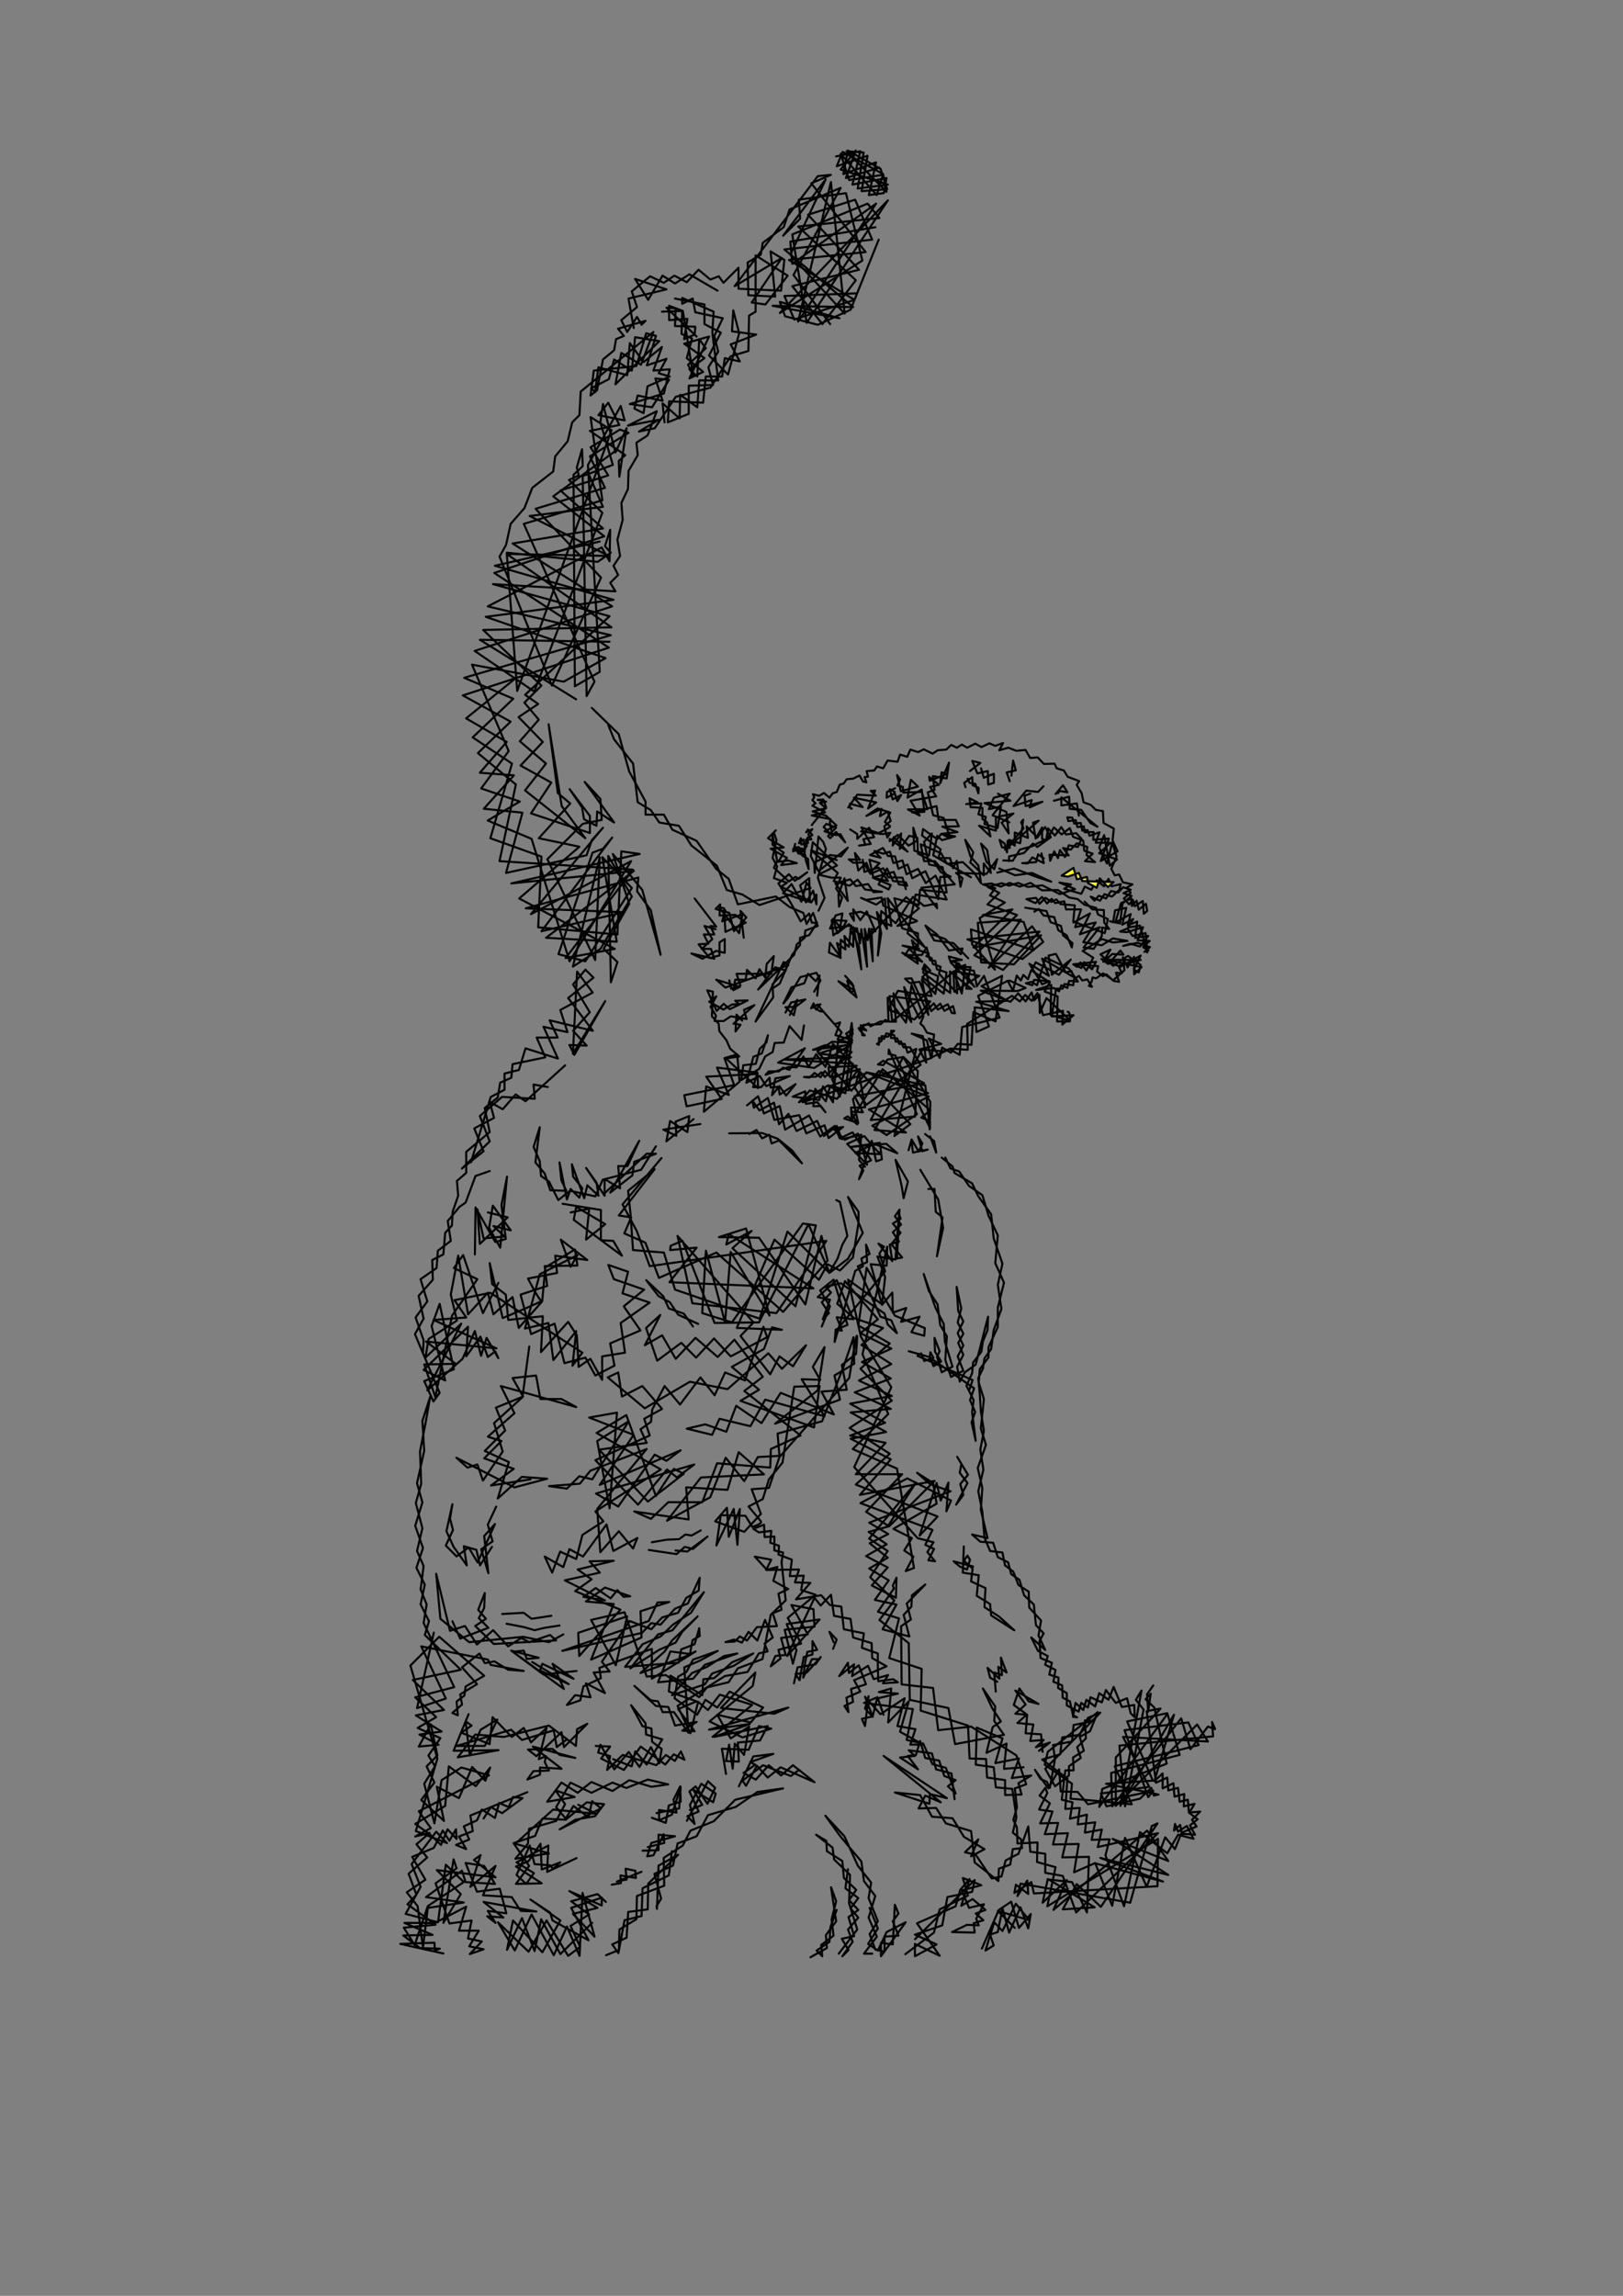 <?xml version="1.0" encoding="UTF-8" standalone="no"?>
<!-- Created with Inkscape (http://www.inkscape.org/) -->

<svg
   xmlns:dc="http://purl.org/dc/elements/1.1/"
   xmlns:cc="http://creativecommons.org/ns#"
   xmlns:rdf="http://www.w3.org/1999/02/22-rdf-syntax-ns#"
   xmlns:svg="http://www.w3.org/2000/svg"
   xmlns="http://www.w3.org/2000/svg"
   xmlns:sodipodi="http://sodipodi.sourceforge.net/DTD/sodipodi-0.dtd"
   xmlns:inkscape="http://www.inkscape.org/namespaces/inkscape"
   width="210mm"
   height="297mm"
   viewBox="0 0 210 297"
   version="1.1"
   id="svg8"
   inkscape:version="0.92.2 2405546, 2018-03-11"
   sodipodi:docname="self-made.svg">
  <rect x="0" y="0" width="210" height="297" fill="#808080" stroke="none"/>
  <defs
     id="defs2" />
  <sodipodi:namedview
     id="base"
     pagecolor="#ffffff"
     bordercolor="#666666"
     borderopacity="1.0"
     inkscape:pageopacity="0.0"
     inkscape:pageshadow="2"
     inkscape:zoom="0.30138128"
     inkscape:cx="423.88187"
     inkscape:cy="705.39212"
     inkscape:document-units="mm"
     inkscape:current-layer="layer1"
     showgrid="false"
     inkscape:window-width="1920"
     inkscape:window-height="1039"
     inkscape:window-x="0"
     inkscape:window-y="0"
     inkscape:window-maximized="1"
     inkscape:snap-nodes="false" />
  <g
     inkscape:label="Layer 1"
     inkscape:groupmode="layer"
     id="layer1">
    <g
       id="g1426"
       transform="translate(118.517,76.378)">
      <path
         inkscape:connector-curvature="0"
         id="path1150"
         d="m -10.337,-56.141 3.135,-0.678 -1.017,4.321 4.406,-0.847 -0.339,1.949 -1.949,0.254 0.932,-4.236 -4.236,1.525 0.593,-3.05 4.236,2.372 0.847,2.627 -3.304,0.254 0.763,-4.575 -3.982,1.356 0.763,-1.864 5.253,2.881 -0.847,2.711 -4.66,-5.338 1.101,3.389 4.406,-0.678 0.424,2.203 -5.168,-5.253 2.203,0.169 -0.763,4.66 3.897,-0.508 -6.1,-1.949 1.949,-2.457 -1.271,3.559 4.321,-1.356"
         style="fill:none;stroke:#000000;stroke-width:0.265;stroke-linecap:round;stroke-linejoin:round;stroke-miterlimit:4;stroke-dasharray:none;stroke-opacity:1" />
      <path
         inkscape:connector-curvature="0"
         id="path1152"
         d="m -11.099,-34.451 -4.745,-6.355 6.1,-11.269 -6.609,2.796 -0.763,2.288 -2.711,2.033 -0.254,1.525 -1.695,1.017 0.085,4.236 3.474,0.169 -0.593,-5.846 1.779,1.101 -0.424,3.982 -5.507,-0.254 v -2.711 l -1.949,1.949 -0.593,-0.847 -1.101,0.424 -1.525,-1.271 -1.525,1.61 -1.61,-0.847 -1.356,0.932 -1.779,-0.847 -2.372,1.949 0.678,2.033 -2.033,1.695 0.763,1.525 1.271,-1.949 0.593,1.017 0.508,-0.508 -3.559,1.017 0.763,0.932 -1.017,0.424 -0.254,1.44 -1.44,1.186 -0.763,3.982 -0.847,0.678 0.424,-3.22 5.507,-0.593 1.271,-4.236 1.271,0.339 -1.186,3.813 2.542,-0.847 -1.017,1.864 1.44,0.424 -2.881,1.271 -0.508,3.474 -1.186,-0.593 0.424,-1.695 3.22,0.678 -0.932,-2.881 1.779,0.169 -2.203,3.559 -2.881,-0.424 4.406,-1.356 0.763,-3.135 -2.118,0.169 1.101,-3.05 -2.372,1.949 -1.779,-2.457 -0.339,4.152 -3.728,-1.017 -0.424,3.22 -0.508,-0.508 2.288,-1.186 0.678,-2.542 2.288,1.44 0.424,-4.321 3.135,0.508 -5.677,5.592 0.763,-4.067 2.542,1.525 1.61,-4.236 -9.405,7.71 -0.169,3.05 -0.932,0.932 -0.593,2.457 -1.61,1.949 -0.254,1.949 -2.711,2.118 -1.017,2.627 -1.779,2.033 -0.593,2.711 -0.847,1.525 6.778,16.691 6.355,-13.98 -8.473,-8.896 8.981,-2.711 -1.949,-4.067 4.999,-3.05 -1.101,-0.424 -3.813,2.288 2.288,3.643 -6.185,1.949 5.507,4.914 -11.692,1.949 12.878,8.134 -17.793,5.761 7.71,5.253 8.812,-23.13 -4.321,-4.236 1.271,-0.593 -0.254,-1.017 0.678,-2.372 0.085,2.203 -1.186,1.101 0.169,27.367 3.22,-1.864 -1.525,-26.774 4.236,-7.625 0.508,1.864 -3.389,-0.678 1.271,-1.61 1.44,2.881 -3.813,0.763 4.575,3.135 -0.847,0.763 0.085,2.033 0.932,-6.27 -1.44,3.135 -1.61,-6.27 -0.339,2.372 1.61,5.507 -3.897,1.44 0.508,28.468 1.017,-1.864 -9.15,-20.419 10.167,-3.05 -1.525,-10.76 2.711,1.695 -12.201,33.721 -1.356,-17.877 11.777,1.186 1.695,-1.186 -0.763,-0.847 0.678,-2.118 -0.085,4.067 -1.017,-1.779 -14.742,7.625 15.929,3.728 -18.979,5.507 6.355,2.711 -5.253,4.999 5.084,3.389 -2.796,9.659 6.609,2.372 -0.424,9.15 10.252,0.932 0.508,-10.76 2.372,0.339 -16.606,3.813 15.844,-1.61 -11.353,8.642 9.15,0.508 -1.864,-10.93 3.813,3.982 -6.016,9.489 -3.474,-0.932 4.406,-13.133 1.356,-0.508 1.186,-1.44 -9.15,12.116 10.676,-2.457 -12.709,-0.508 14.573,-3.982 -0.169,1.779 1.779,2.457 1.271,5.761 -2.372,-8.388 -3.813,-4.66 2.118,6.439 -3.304,5.846 1.779,1.695 -0.847,2.627 -0.339,-16.352 3.05,5.253 -4.067,6.778 -3.559,2.288 3.474,-14.149 -0.593,13.302 -6.185,-13.048 4.575,-4.575 2.457,-0.508 -0.169,-2.711 -2.033,-2.203 3.813,5.253 -2.203,-1.44 -0.085,1.864 -1.61,-0.847 -0.254,-1.525 -1.61,-2.372 2.627,3.474 v 2.203 l -7.625,-2.542 2.627,-3.982 -3.982,-2.203 2.881,-3.05 -3.135,-3.22 2.542,-1.695 -1.695,-1.186 10.93,-10.167 -15.081,-4.152 15.844,0.932 -0.678,-1.101 1.017,-1.017 -0.593,-1.186 0.847,-1.271 -0.339,-2.118 0.678,-2.542 -0.169,-2.203 0.847,-1.779 0.085,-2.372 1.186,-2.033 -0.169,-1.61 1.44,-0.932 1.186,-3.135 -3.728,1.864 3.982,-0.763 -2.542,1.525 2.033,-0.424 2.711,-4.067 4.491,-1.186 2.627,-4.067 2.288,-0.678 0.085,-4.575 0.847,-0.508 v -7.287 l 4.152,2.627 -2.881,3.728 -1.779,-0.254 3.897,-5.761 -6.1,3.643 10.76,-14.234 1.695,-0.169 -2.542,1.101 7.032,8.896 -9.913,1.017 8.473,5.168 -7.795,2.542 -1.271,-3.05 9.405,-0.339 2.796,-6.948 -3.643,9.066 -4.236,1.949 -4.236,-1.101 -0.678,-1.864 7.71,2.118 -8.642,-1.61 10.421,0.169 -8.896,-7.456 11.353,-1.271 -2.203,-5.168 -6.1,1.949 6.609,7.117 -8.642,2.118 3.897,4.914 4.321,-5.677 -7.456,-6.948 10.506,-1.101 -1.525,-1.864 -9.744,3.982 1.864,11.438 10.506,-15.844 -13.98,14.573 10.676,-6.778 -2.118,-8.727 -6.1,0.847 0.169,2.457 -2.203,2.203 5.507,-7.287 -4.575,9.744 7.032,7.625 -1.779,-17.03 -4.236,18.047 10.082,-15.251 -10.845,7.795 -0.254,-2.881 11.014,-1.864"
         style="fill:none;stroke:#000000;stroke-width:0.265px;stroke-linecap:round;stroke-linejoin:round;stroke-opacity:1" />
      <path
         inkscape:connector-curvature="0"
         id="path1154"
         d="m -32.874,-36.061 2.627,-0.085 -0.085,2.965 1.356,0.593 -0.678,2.542 2.118,1.779 -1.779,0.847 2.542,-5.423 -3.22,0.932 2.627,1.864 -1.949,1.44 1.017,0.932 0.254,-4.829 0.847,1.186 -2.288,2.118 0.678,1.525 -1.356,-8.473 -1.779,-0.678 v 1.864 l 2.372,-0.169 -0.424,2.627 1.356,-0.593 0.085,-1.017 -2.627,-0.085 0.085,-2.288 -1.186,-0.085 3.897,3.728"
         style="fill:none;stroke:#000000;stroke-width:0.265px;stroke-linecap:round;stroke-linejoin:round;stroke-opacity:1" />
      <path
         inkscape:connector-curvature="0"
         id="path1156"
         d="m -31.179,-37.755 3.813,0.763 v 2.542 l 2.118,1.101 -1.525,2.965 2.457,2.457 1.44,-5.338 -0.763,-2.965 -0.169,2.711 3.135,0.424 -3.304,1.271 1.186,2.203 -1.949,-0.424 -0.339,2.372 h -2.118 l -0.339,3.389 -4.406,-0.169 -0.169,2.711 2.711,-1.101 v -3.643 l 3.135,-0.085 -0.593,-2.288 1.271,-2.033 -0.508,-2.033 1.101,-2.288 -3.559,-0.763 -0.339,-1.779 -1.356,0.678 v -0.763 l 4.067,1.779 -0.169,2.711 0.763,6.185 h -2.457 l -0.254,3.474 -2.203,-1.61 -0.085,3.05 -2.203,-1.949 0.254,2.457"
         style="fill:none;stroke:#000000;stroke-width:0.265px;stroke-linecap:round;stroke-linejoin:round;stroke-opacity:1" />
      <path
         inkscape:connector-curvature="0"
         id="path1158"
         d="m -25.672,-38.772 -3.643,-2.118 -1.864,1.186 -1.61,-1.017 -1.864,3.135 -1.695,-2.711 4.067,1.356 -4.914,1.186 0.678,3.813"
         style="fill:none;stroke:#000000;stroke-width:0.265px;stroke-linecap:round;stroke-linejoin:round;stroke-opacity:1" />
      <path
         inkscape:connector-curvature="0"
         id="path1160"
         d="m -38.805,-18.099 -8.134,5.931 6.609,5.168 -14.234,4.745 14.827,9.659 -18.894,6.185 6.185,3.389 -4.236,4.067 4.914,4.067 -2.118,9.913 17.284,1.101 -8.727,11.438 6.355,-1.186 -12.37,-6.524 7.795,-6.693 -5.253,-1.101 4.067,-4.491 -1.61,-1.356 -1.186,-8.896 1.695,10.591 3.05,4.152 -7.795,-6.185 2.711,-3.474 -3.389,-2.881 2.457,-2.796 -1.864,-2.203 2.203,-2.203 -7.541,-7.202 16.606,-0.339 -13.556,-9.489 13.217,0.254 -10.252,-5.168 9.489,-1.186 -2.033,-4.66"
         style="fill:none;stroke:#000000;stroke-width:0.265px;stroke-linecap:round;stroke-linejoin:round;stroke-opacity:1" />
      <path
         inkscape:connector-curvature="0"
         id="path1162"
         d="m -51.938,11.471 -6.27,5.084 5.253,3.05 -3.474,3.982 4.406,0.339 -3.897,4.321 4.999,0.508 -2.118,7.795 10.421,-2.288 0.678,-1.949 1.44,-1.61 -9.32,11.184 12.963,-6.863 -7.964,12.963 -4.914,-15.844 -5.677,-2.372 4.152,-2.457 -4.999,-1.695 3.559,-4.829 -4.745,-11.184 11.862,2.203 5.423,-3.05 -15.505,-5.338 16.522,-2.203 -15.336,-4.406 13.556,-3.135"
         style="fill:none;stroke:#000000;stroke-width:0.265px;stroke-linecap:round;stroke-linejoin:round;stroke-opacity:1" />
      <path
         inkscape:connector-curvature="0"
         id="path1164"
         d="m -43.973,14.097 -12.455,-7.71 16.776,0.254"
         style="fill:none;stroke:#000000;stroke-width:0.265px;stroke-linecap:round;stroke-linejoin:round;stroke-opacity:1" />
      <path
         inkscape:connector-curvature="0"
         id="path1166"
         d="m -41.94,15.199 c 0.339,0.339 3.474,3.389 3.474,3.389 l 1.356,4.829 2.118,3.897 v 1.695 h 2.372 l 1.101,1.949 3.135,1.44 2.542,3.643 1.61,1.271 1.186,3.304 4.914,-1.017 1.779,1.356 1.779,0.763 0.424,1.44 0.847,-1.44 0.593,1.695 -1.61,0.593 -0.085,0.932 -1.017,0.847 -0.339,1.356 -4.66,4.491 2.203,-2.881 1.356,0.424 -1.695,1.779 0.085,1.695 -2.288,3.135 3.643,-7.71 0.593,0.424 -8.134,2.881 -1.186,-1.017 3.05,0.932 -0.847,0.424 0.254,-1.356 h 1.356 l 0.169,-1.271 1.101,1.101 0.508,-1.186 0.763,1.101 0.169,-1.779 0.932,-1.017 -0.339,2.288 h -4.491 l 0.508,1.525 -1.186,0.424 -0.254,-1.101"
         style="fill:none;stroke:#000000;stroke-width:0.265px;stroke-linecap:round;stroke-linejoin:round;stroke-opacity:1" />
      <path
         inkscape:connector-curvature="0"
         id="path1168"
         d="m -39.822,17.402 0.763,1.864 2.457,3.135 0.593,4.999 1.695,1.017 1.101,1.61 2.542,0.424 1.61,2.542 3.304,2.627 1.271,3.135 2.033,0.593 2.203,1.356 6.609,-2.203 -0.508,-0.678 -0.678,2.457 -1.271,-2.288 -1.101,1.186 3.643,1.186 0.678,-1.017 v 1.271 l -0.424,-1.779 -0.932,1.525 -0.763,-2.203 1.186,-0.932 0.085,2.965 -3.728,-1.864 0.763,-0.508 -1.695,-0.593 0.424,-1.525 -0.593,-1.101 0.508,-2.288 -0.339,-1.017 0.254,-0.254 -1.017,1.017 2.033,1.186 -1.695,0.169 2.118,1.186 -0.763,0.932 2.033,-0.254 -1.101,-0.339 -1.271,0.169 0.678,-1.186 -1.44,-1.017 v -1.271 l 0.593,3.389 -0.424,0.847 1.949,1.779 0.847,-0.593 0.424,0.254 1.101,-0.847 -1.61,1.101 -0.763,-0.847 -1.356,1.186 1.61,2.542 1.271,2.372 1.101,-1.017 0.339,1.186 h 0.678 l -1.017,1.61 -1.186,0.339 v 0.932 l -1.017,1.271 -1.61,3.728 -1.017,0.678"
         style="fill:none;stroke:#000000;stroke-width:0.265px;stroke-linecap:round;stroke-linejoin:round;stroke-opacity:1" />
      <path
         inkscape:connector-curvature="0"
         id="path1170"
         d="m -28.638,39.854 2.796,3.643 -0.763,-0.085 0.508,1.101 h -1.356 l 0.593,1.186 -1.271,0.085 1.44,1.779 1.271,-0.339 V 45.531 l 0.678,-0.424 v 1.779 l -1.101,-0.254 -1.779,1.017 -1.44,-0.678 2.965,0.678 -0.424,-1.271 h -1.186 l 1.356,-1.271 -1.017,-1.695 1.44,0.424"
         style="fill:none;stroke:#000000;stroke-width:0.265px;stroke-linecap:round;stroke-linejoin:round;stroke-opacity:1" />
      <path
         inkscape:connector-curvature="0"
         id="path1172"
         d="m -22.283,44.938 -0.424,-3.474 0.763,0.847 -1.61,1.779 -0.593,-2.372 -1.779,-0.508 0.593,-0.593 -0.085,1.44 2.033,-0.085 1.356,1.017 -2.627,1.186 -0.169,-3.05 -0.678,-0.169 2.627,3.389 0.424,-2.457 -2.627,0.932 0.424,-1.44"
         style="fill:none;stroke:#000000;stroke-width:0.265px;stroke-linecap:round;stroke-linejoin:round;stroke-opacity:1" />
      <path
         inkscape:connector-curvature="0"
         id="path1174"
         d="m -15.625,32.785 -0.283,0.969 0.969,-0.323 0.242,0.888 0.727,0.404 0.081,1.332 -0.363,-1.131 -0.081,-0.727 -0.888,-0.162 -0.444,-0.848 1.332,0.323 -0.242,-1.292 -0.565,0.485 0.242,-0.646 0.04,0.808 0.888,-0.161 -0.081,-0.686 0.646,-0.363 -0.565,-0.727 -0.242,0.363 0.808,-0.404 -0.525,0.686 0.404,0.646 -0.727,0.04 0.121,0.808 -0.848,1.05 -0.202,-0.929 -0.727,0.283 1.534,0.323 -0.162,0.606"
         style="fill:none;stroke:#000000;stroke-width:0.265px;stroke-linecap:round;stroke-linejoin:round;stroke-opacity:1" />
      <path
         inkscape:connector-curvature="0"
         id="path1176"
         d="m -13.485,30.362 1.857,-2.301 -0.363,-1.009 -0.727,0.04 1.09,0.242 -0.808,0.162 0.808,0.686 -1.736,0.404 1.736,0.565 1.332,1.252 -1.534,0.767 1.494,0.485 0.565,-0.121 0.606,1.05 -1.171,-1.332 -0.767,0.808 -0.283,-0.283 1.05,-1.09 -1.252,-0.485 -0.363,0.404 1.171,1.171 -0.363,-1.736 0.081,-0.444 -2.423,-0.485 1.736,-0.404 -1.655,-0.848 0.404,-0.323 -0.404,-0.404 0.242,-0.363 -0.162,-0.404 0.808,0.202 0.606,-0.363 0.727,0.606 0.404,-0.565 0.525,-0.162 0.404,-0.969 0.485,-0.121 0.404,-0.565 0.848,-0.081 0.808,-0.404 0.444,0.767 0.444,0.121 -0.242,-0.686 0.444,-0.04 -0.162,-0.727 0.969,-0.081 0.363,-0.525 0.808,0.242 0.565,-1.009 1.292,0.162 0.323,-0.929 0.929,0.283 0.404,-0.929 1.009,0.323 0.727,-0.363 1.131,0.565 0.686,-0.444 1.09,-0.081 0.646,-0.606 0.727,0.363 0.646,-0.404 0.686,0.404 1.05,-0.525 0.808,0.444 1.009,-0.485 0.767,0.323 1.009,-0.363 -0.485,0.929 1.171,-0.323 1.05,0.404 1.171,-0.121 0.606,1.05 0.969,-0.081 0.808,0.848 1.373,-0.04 0.283,0.606 0.929,0.283 0.485,0.808 1.494,0.565 -0.323,0.485 0.646,1.09 0.242,1.171 0.929,0.323 0.646,0.646 0.929,0.162 0.081,1.534 1.332,0.727 -0.162,1.534 0.646,1.413 -2.18,1.252 1.05,-2.907 -2.019,0.162 0.04,-1.009 -1.131,0.04 -0.121,-0.767 -0.848,0.081 -0.202,-0.888 -0.969,0.121 -0.121,-0.485 0.646,0.04 0.242,0.767 0.848,-0.081 0.202,1.009 0.686,-0.081 0.242,0.727 1.292,-0.444 -0.485,1.332 1.898,0.04 -1.454,1.332 2.301,0.808 -0.929,0.808 -0.727,-3.957 -0.646,1.615 1.009,2.059 0.686,-2.705 0.565,1.817 -0.686,1.575 0.444,0.848 0.565,-0.121 0.485,1.009 1.252,0.283 -0.686,0.363 0.444,0.727 -0.888,0.727 0.686,0.767 0.485,-0.606 0.242,0.848 1.05,-0.686 0.121,1.655 0.444,-0.363 -0.162,-0.929 -0.929,0.767 -0.283,-1.171 -0.606,0.686 -0.081,-0.969 -1.332,0.606 -0.727,2.503 1.978,-1.09 -0.363,1.454 1.211,-0.485 -0.283,2.1 1.696,-0.242 -1.05,1.373 -1.252,-0.363 -0.929,0.283 1.857,-0.404 1.615,0.565 -0.727,0.606 0.525,-0.162 -0.686,-0.444 0.848,-0.808 -1.575,-0.081 0.727,-1.696 -2.1,0.646 -0.888,-0.081 0.969,-0.404 0.646,0.969 1.696,-0.363 0.202,2.503 -0.929,-3.472 -1.534,0.242 0.646,-1.09 -1.413,0.727 0.525,-2.18 -1.454,0.323 -0.242,1.534 -0.404,-0.121 1.292,0.283 0.323,-2.584 1.171,-0.969 -1.05,-0.363 0.929,-0.444 -0.969,-0.323 -0.646,0.686 -0.929,-0.202 -0.646,0.969 -0.929,-0.363 -0.565,0.646 -0.485,-0.525 1.211,0.525 0.565,-0.848 0.969,0.323 0.969,-0.888 0.162,-0.727 -1.171,0.283 -0.404,-0.969 -0.565,0.969 -0.969,-0.767 -0.686,1.211 -0.848,-0.404 -0.444,0.929 -2.221,-0.646 0.888,-0.565 -1.494,-0.242 2.019,0.848 -1.978,0.646 -2.261,-1.131 -1.898,0.202 -1.211,-0.525 -1.211,0.363 -0.929,-0.323 -1.817,0.485 1.494,0.767 -1.534,1.494 3.836,1.373 -5.531,5.208 3.715,1.898 4.724,-4.966 -9.327,1.009 7.106,2.544 2.705,-2.221 -1.454,-2.019 -5.612,5.37 4.159,-6.218 -5.572,0.404 0.444,5.128 4.239,0.242 3.513,-3.755 -8.761,1.575 5.047,-4.926 -3.836,0.727 5.289,0.888 1.292,3.674 -8.115,-2.705 0.162,1.938 2.947,3.27 -1.978,-6.662 3.27,-2.019 -1.938,-0.929 0.686,-0.929 -1.615,-0.485 1.131,-0.121 1.211,0.404 1.131,-0.485 1.332,0.485 1.373,-0.485 1.494,0.969 2.059,-0.04 1.454,0.969 1.09,0.202 0.888,0.727 1.494,0.404 0.242,0.848 1.292,0.606 -0.404,1.817 -4.078,-1.494 0.202,-2.1 -1.857,-0.161 -0.525,-0.606 -0.646,0.323 -0.767,-0.525 -0.767,0.767 -0.444,-0.767 -1.252,0.162 1.171,0.525 0.848,-0.808 0.646,0.848 0.606,-0.606 0.444,0.565 1.171,-0.242 0.242,1.05 h 1.938 l -0.767,2.301 2.665,-0.606 -1.615,2.544 2.382,0.404 1.454,-0.888 1.898,0.323 -1.898,0.202 -1.413,-0.444 -2.503,1.534 1.373,0.888 -0.888,1.655 -0.767,-1.05 -0.444,0.565 -0.485,-0.323 2.947,-0.323 -0.525,0.969 -1.009,-0.929 -0.363,0.767 -0.929,-0.485 3.109,0.242 -0.162,0.686 0.767,0.606 0.444,-0.242 0.929,0.848 0.727,0.121 -0.404,-1.171 0.767,0.04 -0.363,-0.727 2.786,-1.534 -0.888,1.817 0.646,0.363 0.242,-0.969 -1.655,-1.171 -1.898,1.292 -1.655,-1.494 1.292,-0.606 -0.929,1.575 1.171,-1.009 1.454,0.081 -0.404,-0.525 -1.575,1.736 -0.767,-0.565 4.966,0.04 -2.907,0.767 -2.18,-0.888 5.208,1.05 -0.969,0.929 v -2.261 l -0.848,1.373 -0.606,-1.332 0.202,1.696 -1.454,1.292 -1.292,-0.888 -0.929,0.646 -0.444,-0.121 -0.121,0.525 -0.363,0.565 0.404,0.121 -0.606,-0.969 -0.646,0.161 -0.444,-0.606 -0.646,0.444 -0.081,0.767 -1.131,-0.162 -0.242,0.606 h -0.848 l -0.565,3.593 2.826,-0.161 -1.454,1.211 0.081,-1.777 -2.584,0.565 -0.727,-2.867 -0.727,1.009 -0.848,-0.767 -0.686,0.848 -1.009,-0.727 -5.814,3.634 0.081,3.351 -2.221,-0.162 -0.969,0.363 -2.665,-0.242 -6.218,10.417 4.078,0.323 -4.805,-2.988 7.671,-2.1 -6.379,-2.867 -3.351,3.634 0.686,3.109 -1.817,-0.606 0.444,-0.283 1.252,1.05 -0.767,-1.655 1.494,0.081 -1.09,-2.059 9.004,-1.696 -5.289,-2.907 -0.686,0.485 0.686,0.081 0.565,-0.727 2.059,-0.323 1.857,1.817 -0.363,5.895 -5.733,0.444 4.199,-8.156 3.513,5.814 -0.081,3.553 -0.565,-5.693 -7.429,-1.655 -4.885,1.736 -0.565,1.978 -1.373,-1.615 -0.242,2.261 0.969,-0.04 0.606,0.808 -1.05,-1.292 -1.494,0.202 -0.081,-1.615 -1.615,0.686 3.432,0.444 0.485,-1.777 1.292,2.059 0.646,-7.873 1.898,-0.929 -0.121,-1.454 -1.534,9.529 -1.009,-2.261 3.19,-1.736 -3.634,0.202 0.081,1.131 -0.565,-0.646 -0.565,0.808 -0.767,-0.565 -0.646,0.606 -0.727,-0.081 1.575,-0.04 0.686,-0.565 0.444,0.606 3.472,-3.23 -3.432,-0.888 -1.575,0.606 4.885,-0.686 -4.724,3.028 -4.684,-0.686 3.472,-1.857 -2.019,2.786 -0.808,-0.283 -0.525,0.485 h -1.332 l -0.404,0.444 2.988,-1.009 1.05,0.04 0.848,-1.413 0.686,1.373 0.969,-1.655 1.211,1.655 0.969,-2.988 10.013,10.376 -2.059,1.534 2.826,-11.265 -1.131,0.485 -0.363,-1.131 h -0.727 l -0.242,-0.727 -0.808,-0.04 v -0.929 h 0.404 l -0.808,0.767 -0.808,-0.081 v 0.606 l -0.606,0.404 0.242,0.121 0.04,-0.888 0.646,0.121 0.283,-0.727 1.009,0.242 0.202,0.848 0.686,-0.04 0.323,0.767 h 0.848 l 1.373,2.261 -7.025,5.168 -1.494,-2.18 0.646,-2.423 -3.795,1.05 2.826,-4.805 -2.18,-0.646 0.606,-1.655 -0.727,0.242 -2.221,-2.544 -0.808,0.485 0.323,-0.646 0.323,0.808 0.565,-0.686 -1.05,0.283 0.969,0.606 0.485,0.081 2.342,2.665 -0.525,0.888 1.777,0.525 -4.239,1.332 4.199,0.485 -8.721,0.283 8.923,0.525 -0.525,3.472 -2.624,-0.646 -3.795,2.18 1.413,-1.534 3.513,1.09 2.746,-3.795 0.888,4.885 -1.817,0.04 0.081,1.575 3.997,-6.541 6.177,5.33 -1.171,0.929 1.131,0.444 v 0.929 l -4.482,-9.407 -0.888,-0.202 0.04,-0.565 3.634,8.358 -3.916,2.705 -1.857,-1.211 c 0,0 7.469,-3.836 7.308,-3.795 -0.162,0.04 -8.075,-3.109 -8.075,-3.109 l -1.938,2.382 -4.401,-5.087 1.898,-1.252 2.584,0.121 -0.767,-1.171 0.848,-0.565 -0.929,8.277 -2.342,-0.969 -3.19,2.14 L 2.019,60.482 2.342,57.454 1.413,57.212 0.969,56.404 0.565,56.041 l 0.404,-0.929 -1.534,-4.078 -0.727,4.885 -2.382,-3.23 0.121,3.069 -0.404,-0.202 -0.606,0.565 -2.221,0.081 -0.525,0.646 0.686,0.727 -0.323,-0.04 -0.202,-1.292 0.727,0.686 -1.009,-0.283 1.332,-0.646 0.202,0.404 1.292,-0.646 2.019,0.04 -0.323,-3.674 2.301,3.715 -0.929,-4.522 1.978,4.038 1.857,-1.938 0.525,0.808 1.292,-0.686 0.525,1.131 0.404,0.04 -0.242,-0.929 -1.131,0.606 -0.525,-0.929 -1.171,0.969 -1.494,-3.795 -1.292,0.162 -0.606,-0.565 0.848,-0.04 2.18,4.724 L 0.767,50.307 2.503,52.205 2.867,49.904 0.848,49.015 1.131,48.41 1.857,49.177 0.808,50.025 3.593,52.165 3.957,49.419 2.705,49.015 2.503,47.925 1.817,47.845 1.373,46.189 l -0.606,0.969 -2.18,0.04 0.525,-0.848 1.05,-0.363 -0.686,-0.727 0.767,3.028 -2.019,-1.413 2.584,1.171 -1.696,-1.696 h 1.292 l -2.14,-0.404 3.392,1.009 -0.323,0.363 0.686,0.242 0.162,0.767 1.009,0.363 -0.202,0.888 2.342,2.544 -0.162,-3.028 0.363,-0.848 c 0,0 2.221,3.311 2.019,3.028 -0.202,-0.283 -3.028,-3.109 -3.028,-3.109 l -0.283,-0.808 1.696,0.444 -1.413,0.161 0.808,0.242 -0.323,0.525 h 2.059 l -0.565,2.786 0.686,0.04 -2.786,-2.261 0.04,2.786 -3.513,-2.624 0.162,-1.09 0.929,4.118 -4.361,-0.686 -1.252,2.423 3.392,1.292 2.059,-2.342 -5.289,-0.686 0.363,3.27 8.035,-6.5 3.23,0.606 -3.23,2.059 -0.121,-2.624 1.09,2.867 0.444,-3.715 -1.009,0.404 2.14,0.363 0.363,2.019 0.929,-1.373 2.019,5.41 L 5.976,56.485 5.653,60.078 4.361,59.352 1.938,60.442 1.413,58.221 -0.565,57.333 0.888,57.656 1.009,58.544 1.332,61.088 0.444,59.392 3.27,58.665 1.655,57.979 l 1.413,2.503 0.323,-1.332 1.131,0.646 0.888,-1.131 1.777,0.121 0.242,-4.239 2.867,1.211 0.848,-5.895 -2.665,1.332 3.351,1.898 -4.038,0.121 4.199,1.211 -4.401,-0.485 0.242,3.19 1.615,-0.727 -1.413,-3.957 3.836,-1.938 0.686,1.292 0.485,-1.978 0.525,0.646 0.323,-0.727 0.606,0.565 0.404,-1.171 2.423,1.575 -0.686,1.171 1.696,0.646 -0.081,3.23 h 1.655 c 0,0 0.121,-1.292 -0.283,-1.252"
         style="fill:none;stroke:#000000;stroke-width:0.265px;stroke-linecap:round;stroke-linejoin:round;stroke-opacity:1" />
      <path
         inkscape:connector-curvature="0"
         id="path1178"
         d="m 14.969,49.161 0.524,-1.047 3.011,1.615 1.527,-1.964 -2.444,1.964 -0.436,-2.488 0.96,-0.218 1.266,2.4 0.742,-0.175 0.305,0.786 -4.102,-2.4 0.873,2.226 -2.531,-1.571 1.658,2.662 0.96,-0.393 -2.007,-0.175 -0.218,0.698 -0.829,-0.262 0.742,-0.175 0.698,0.436 1.091,-3.579 3.055,1.44 1.135,1.658 -1.135,-0.087 -0.218,0.916 -0.786,-0.349 -0.305,0.786 -0.698,-0.436 -2.269,0.262 1.964,-0.655 -0.087,3.884 c 0,0 2.749,0.873 2.488,0.655 -0.262,-0.218 -3.011,-2.837 -3.011,-2.837 l -0.873,1.92 -0.044,-2.357 -0.698,0.742 -0.305,-1.047 -0.786,1.178 -0.96,-1.047 -1.004,1.091 -3.84,-1.44 4.801,0.044 1.004,-0.393 -2.095,-0.96"
         style="fill:none;stroke:#000000;stroke-width:0.265px;stroke-linecap:round;stroke-linejoin:round;stroke-opacity:1" />
      <path
         inkscape:connector-curvature="0"
         id="path1180"
         d="m 20.38,42.964 2.138,-1.178 -1.309,2.706 2.575,-0.916 -2.095,2.618 1.309,0.175 1.047,-1.658 0.044,-1.091 0.916,0.175 -0.655,-0.829 -0.044,-1.615 -1.484,-0.087 -1.004,-1.004"
         style="fill:none;stroke:#000000;stroke-width:0.265px;stroke-linecap:round;stroke-linejoin:round;stroke-opacity:1" />
      <path
         inkscape:connector-curvature="0"
         id="path1182"
         d="m 18.853,36.898 1.527,-1.004 0.436,1.484 1.309,-0.305 0.131,0.786 1.135,0.611 0.393,-1.222 1.047,1.135 0.742,-0.655 -4.059,-0.131 -0.436,-1.047 -1.44,0.48 z"
         style="fill:#ffff00;stroke:#000000;stroke-width:0.265px;stroke-linecap:round;stroke-linejoin:round;stroke-opacity:1" />
      <path
         inkscape:connector-curvature="0"
         id="path1184"
         d="m 14.14,41.044 2.749,0.436 0.524,1.44 1.353,0.48 0.262,1.222 1.222,1.004 -0.087,0.567 -0.655,-1.571 -1.091,-0.655 -0.524,-1.702 -1.397,-0.218 -0.611,-0.829 -0.567,0.349"
         style="fill:none;stroke:#000000;stroke-width:0.265px;stroke-linecap:round;stroke-linejoin:round;stroke-opacity:1" />
      <path
         inkscape:connector-curvature="0"
         id="path1186"
         d="M 6.764,47.59 4.844,45.626 2.357,45.277 1.222,43.357 2.749,44.535 4.277,46.587 6.022,46.325 5.804,47.067 3.797,45.103 2.095,44.492"
         style="fill:none;stroke:#000000;stroke-width:0.265px;stroke-linecap:round;stroke-linejoin:round;stroke-opacity:1" />
      <path
         inkscape:connector-curvature="0"
         id="path1188"
         d="m -8.772,28.083 1.178,-1.658 2.4,0.131 -0.655,-0.611 0.567,-0.044 -0.916,2.313 1.047,-0.786 -2.88,-0.611 1.135,1.222 -1.658,-0.436 c 0,0 -0.044,0.786 0.262,0.611"
         style="fill:none;stroke:#000000;stroke-width:0.265px;stroke-linecap:round;stroke-linejoin:round;stroke-opacity:1" />
      <path
         inkscape:connector-curvature="0"
         id="path1190"
         d="M 0.262,46.063 V 44.361 L -1.789,43.706 -2.793,39.822 0.349,40.695 0.524,38.731 3.971,39.08 3.448,35.807 1.702,35.458 1.047,32.534 l 1.004,-1.091 -0.349,2.837 -1.92,-0.611 -0.131,-2.968 0.524,1.658 -1.135,0.655 -1.397,-1.397 -1.047,0.829 v -0.305 l 2.313,1.658 -1.789,-1.877 -0.131,1.091 1.091,-1.571 -0.175,2.007 1.222,-1.702 1.047,0.262 0.087,2.051 2.051,1.047 0.916,1.353 1.266,0.567 -1.353,0.044 -0.262,2.88 -1.658,-3.622 -1.702,0.916 -0.611,-1.789 -1.178,0.567 -0.436,-1.615 -0.916,-0.044 -0.655,-1.047 -1.658,0.916 1.353,0.349 -0.786,-0.873 1.135,0.349 0.873,-0.262 0.436,1.484 1.178,-0.349 0.524,1.789 1.484,-0.698 1.004,1.833 1.266,-0.96 1.44,3.099 -4.015,-0.655 -1.047,5.019 2.226,1.789 -4.801,-6.328 0.48,3.579 -3.971,-1.833 -1.397,0.262 0.524,0.916 -0.087,-1.484 0.916,1.397 0.829,-1.135 1.135,2.575 -0.524,-0.305 0.175,4.19 -0.48,-4.233 -0.175,1.484 -0.393,-1.44 0.305,4.888 -0.742,-4.844 -0.175,1.833 -0.393,-1.964 -0.873,0.131 1.135,2.182 0.305,3.011 -1.004,-5.455 -0.044,2.531 -1.135,-1.397 0.131,1.746 -1.091,-0.829 0.48,1.92 -1.527,-0.698 0.131,-1.266 1.353,1.833 0.044,-2.226 1.047,0.916 0.305,-2.749 -2.749,0.393 0.742,-1.702 0.873,-0.262 -0.349,2.182 -0.829,0.655 -0.218,-1.964 1.92,0.087 -0.567,1.135 -1.178,-1.397 0.567,1.877 1.484,-1.178 2.182,2.095 5.237,-5.586 1.658,1.44 -2.793,2.269 c 0,0 2.749,-0.524 2.531,-0.655 -0.218,-0.131 -4.364,-1.964 -4.364,-1.964 l -0.218,-1.047 -1.964,0.305 -0.698,-0.262 1.964,0.873 1.135,-0.786 0.262,3.928 -1.309,-2.182 0.567,2.749 -0.436,2.88 0.436,-5.761 1.877,1.571 2.226,-3.404 1.44,1.178 1.615,-0.305 0.087,0.611 L 0.698,38.469 5.019,38.033 2.444,35.022 H 1.047 L 0.611,32.84 3.273,34.018 4.015,35.371 6.066,35.153 7.55,36.549 8.423,37.902 8.074,35.589 7.07,34.454 6.372,32.272 7.419,33.887 7.026,35.196 8.772,36.855 V 35.327 L 9.688,36.549 9.208,33.581 8.423,32.752 9.121,35.109 10.125,36.069 10.518,34.76 9.121,36.68 5.193,36.549 6.022,37.247 5.761,38.338 5.281,34.978 4.801,35.938 4.408,34.629 H 2.924 L 3.186,33.494 0.786,31.705 0.916,30.876 2.749,32.185 3.273,31.487 4.408,32.054 3.579,29.436 2.226,29.086 1.527,26.119 2.4,25.813 2.182,24.024 l 1.789,0.305 0.305,-2.051 -1.135,2.662 0.175,-1.397 0.742,0.175 -2.269,0.916 -0.087,-0.524 1.266,1.047 -1.135,0.262 0.786,1.222 -3.317,0.567 1.178,1.92 -1.527,-0.786 2.531,-0.044 -0.742,-2.226 -2.4,0.087 -0.044,-0.742 -0.698,-0.175 0.349,-0.786 -0.393,-0.567 0.48,2.095 2.226,-0.611 -0.916,-0.873 -0.436,2.313 1.833,-1.047 0.349,2.88 -1.571,0.087 3.142,-0.829 0.262,1.789 h 2.226 l 0.393,0.829 -2.138,0.044 1.964,0.698 -1.964,0.218 1.658,0.349 -1.702,0.48 -0.611,-0.567 -0.524,2.531 4.888,2.837"
         style="fill:none;stroke:#000000;stroke-width:0.265px;stroke-linecap:round;stroke-linejoin:round;stroke-opacity:1" />
      <path
         inkscape:connector-curvature="0"
         id="path1192"
         d="m -12.612,41.437 0.786,-1.658 -0.873,-2.618 1.047,-3.71 -0.349,-0.916 -0.611,-0.698 -0.48,4.713 -0.087,-1.353 2.095,-0.96 1.397,0.175 0.873,-1.135 -3.797,3.055 -1.004,-1.964 0.262,-1.789 3.142,3.011 -2.4,1.178 1.658,0.393 h 1.222 l -0.611,1.397 0.786,1.178 -0.393,1.178 -0.087,-1.571 0.786,-2.095 0.436,2.924 -1.615,-2.269 1.92,-0.524 0.742,0.873 1.571,-0.262 0.698,1.047 1.091,-0.044 -2.182,-0.305 -0.96,-1.266 -1.047,0.786 -2.051,-0.611 0.524,-1.047 -3.448,-2.924 3.317,1.266"
         style="fill:none;stroke:#000000;stroke-width:0.265px;stroke-linecap:round;stroke-linejoin:round;stroke-opacity:1" />
      <path
         inkscape:connector-curvature="0"
         id="path1194"
         d="m -1.309,38.644 -0.436,-1.484 -1.833,-0.044 -0.655,-1.178 -1.658,0.742 -0.916,-1.484 -1.309,0.044 -0.567,-0.436 1.44,0.044 -0.655,-0.873 0.436,2.269 1.047,-1.004 0.48,1.266 1.222,-1.222 -1.309,-0.436 0.524,2.357 2.226,0.916 -0.262,0.567 -1.309,-0.655 1.091,-2.051 0.786,1.615 1.658,0.175 0.175,0.436 -1.091,-0.175 -0.655,-1.615 -2.706,0.742 1.964,0.436 -1.222,-1.746 -1.833,0.567 -0.218,-1.571"
         style="fill:none;stroke:#000000;stroke-width:0.265px;stroke-linecap:round;stroke-linejoin:round;stroke-opacity:1" />
      <path
         inkscape:connector-curvature="0"
         id="path1196"
         d="m -8.51,30.919 0.916,0.611 v 0.611 l 1.527,-1.44 0.655,1.222 -1.397,0.262 0.262,0.742 -0.829,0.087 1.527,-0.218 -1.222,-2.138 2.226,0.742 c 0,0 1.702,-0.786 1.484,-0.916 -0.218,-0.131 -0.655,-0.524 -0.655,-0.524 l 0.698,-1.222 -1.658,-0.524 -1.44,0.96 1.964,-0.916 -0.218,0.96 1.004,-0.611 0.393,1.222 -0.829,0.698 0.393,1.44 0.393,-0.611 -1.004,0.175 -2.793,-0.349"
         style="fill:none;stroke:#000000;stroke-width:0.265px;stroke-linecap:round;stroke-linejoin:round;stroke-opacity:1" />
      <path
         inkscape:connector-curvature="0"
         id="path1198"
         d="m -2.706,25.595 -1.047,0.48 -0.044,0.742 1.047,-0.567 0.349,1.004 0.48,-0.786 -1.091,0.567 -0.393,-1.309 0.655,0.349"
         style="fill:none;stroke:#000000;stroke-width:0.265px;stroke-linecap:round;stroke-linejoin:round;stroke-opacity:1" />
      <path
         inkscape:connector-curvature="0"
         id="path1200"
         d="m 10.605,26.293 1.615,0.916 -3.36,0.305 2.837,1.135 0.305,2.793 -0.916,-1.397 1.527,-1.178 -2.269,0.48 v 1.746 L 8.161,30.439 9.645,31.836 9.208,30.003 8.597,29.566 v -1.44 l -1.527,-0.087 -0.131,-1.135 1.047,0.524 -1.484,0.218 1.964,-0.087 -0.393,1.397 0.96,0.349 -0.175,0.916 1.702,0.524 0.436,-2.793 -1.571,0.349 0.655,-1.484 2.051,-0.524 -2.226,2.793 2.182,0.916"
         style="fill:none;stroke:#000000;stroke-width:0.265px;stroke-linecap:round;stroke-linejoin:round;stroke-opacity:1" />
      <path
         inkscape:connector-curvature="0"
         id="path1202"
         d="M 6.415,25.464 6.241,24.897 7.288,24.155 7.332,25.202 8.117,25.551 8.074,26.25 7.681,25.028 6.939,24.897 6.677,24.373"
         style="fill:none;stroke:#000000;stroke-width:0.265px;stroke-linecap:round;stroke-linejoin:round;stroke-opacity:1" />
      <path
         inkscape:connector-curvature="0"
         id="path1204"
         d="m 10.518,36.505 2.182,-0.524 3.142,1.178 1.658,0.524 -2.488,-1.135 -2.182,0.305 -2.051,-0.873"
         style="fill:none;stroke:#000000;stroke-width:0.265px;stroke-linecap:round;stroke-linejoin:round;stroke-opacity:1" />
      <path
         inkscape:connector-curvature="0"
         id="path1206"
         d="m 17.849,27.21 1.964,-0.524 0.087,1.571 1.484,0.131 1.178,1.702 0.916,0.48 -4.67,-3.797 v 1.047 l 2.007,-0.262 0.262,1.571"
         style="fill:none;stroke:#000000;stroke-width:0.265px;stroke-linecap:round;stroke-linejoin:round;stroke-opacity:1" />
      <path
         inkscape:connector-curvature="0"
         id="path1208"
         d="m 11.303,34.934 1.222,0.044 0.916,-1.44 1.571,-0.436 0.916,-0.48 1.047,-0.436 0.873,-1.527 1.004,0.916 1.047,-0.829 0.436,1.135 1.309,0.48 0.131,1.309 1.091,0.393 -1.004,0.96 1.309,0.131 -1.091,-0.916 0.087,-1.047 -1.353,-0.48 -0.786,0.829 -1.004,-0.218 0.742,0.96 -2.488,-0.087 0.087,0.786 0.524,-1.222 0.48,0.873 0.262,-1.047 0.655,0.916 0.48,-1.527 1.178,0.218 0.48,-1.047 -0.698,-0.742 -1.309,0.175 -0.611,-0.96 -0.829,1.091 -0.873,-0.916 -0.262,1.527 -0.524,-0.175 v -1.484 l -0.829,1.44 -0.349,-2.051 0.742,-0.262 -4.364,3.753 2.4,-2.749 -0.305,-0.786 0.262,-0.349 -0.393,3.055 -1.44,-0.436 0.087,1.047 -1.004,-0.087 -0.305,-0.96 0.655,0.48 0.305,1.135 0.087,-1.484 0.916,0.611 v -1.702 l 1.702,0.698 -0.175,-1.484 1.397,1.44 1.004,-1.353 0.742,1.309 -1.746,1.266 -0.567,-0.436 -1.178,1.222 -1.92,0.436 v 0.611"
         style="fill:none;stroke:#000000;stroke-width:0.265px;stroke-linecap:round;stroke-linejoin:round;stroke-opacity:1" />
      <path
         inkscape:connector-curvature="0"
         id="path1210"
         d="m 16.235,34.018 0.305,1.266 -1.484,-0.742 -0.611,0.786 -0.698,-0.044 1.789,-0.131 0.262,-1.004 0.742,0.524"
         style="fill:none;stroke:#000000;stroke-width:0.265px;stroke-linecap:round;stroke-linejoin:round;stroke-opacity:1" />
      <path
         inkscape:connector-curvature="0"
         id="path1212"
         d="m 6.983,23.369 1.353,-1.047 -1.047,-0.262 0.655,1.615 1.353,-0.305 0.044,1.746 0.742,-0.218 V 23.719 L 8.772,24.242 8.423,23.02"
         style="fill:none;stroke:#000000;stroke-width:0.265px;stroke-linecap:round;stroke-linejoin:round;stroke-opacity:1" />
      <path
         inkscape:connector-curvature="0"
         id="path1214"
         d="m 12.132,24.679 -0.393,-1.135 1.178,-0.262 -0.349,-1.266 -0.218,1.964"
         style="fill:none;stroke:#000000;stroke-width:0.265px;stroke-linecap:round;stroke-linejoin:round;stroke-opacity:1" />
      <path
         inkscape:connector-curvature="0"
         id="path1216"
         d="m 16.496,25.333 -0.698,0.742 -1.527,-0.175 -1.658,2.007 2.357,-0.786 -0.262,0.96 1.658,-0.742 -2.182,0.567 -0.131,-1.353 0.742,-0.262"
         style="fill:none;stroke:#000000;stroke-width:0.265px;stroke-linecap:round;stroke-linejoin:round;stroke-opacity:1" />
      <path
         inkscape:connector-curvature="0"
         id="path1218"
         d="m 18.067,26.337 0.96,-1.135 0.567,0.916 -1.004,-0.175 -0.218,0.305"
         style="fill:none;stroke:#000000;stroke-width:0.265px;stroke-linecap:round;stroke-linejoin:round;stroke-opacity:1" />
      <path
         inkscape:connector-curvature="0"
         id="path1220"
         d="m -9.165,49.86 0.916,1.004 0.567,1.789 -2.357,-2.095 2.095,1.178 -0.48,0.305 -0.48,-1.527 0.829,0.655"
         style="fill:none;stroke:#000000;stroke-width:0.265px;stroke-linecap:round;stroke-linejoin:round;stroke-opacity:1" />
      <path
         inkscape:connector-curvature="0"
         id="path1222"
         d="m -13.18,51.911 0.829,-1.44 -0.524,-1.004 -2.095,0.567 -1.571,2.662 -0.611,0.742 1.047,-2.095 1.658,-0.524 0.48,-1.222 1.004,0.96 0.48,-0.742 -0.305,2.618"
         style="fill:none;stroke:#000000;stroke-width:0.265px;stroke-linecap:round;stroke-linejoin:round;stroke-opacity:1" />
      <path
         inkscape:connector-curvature="0"
         id="path1224"
         d="m -16.889,54.617 0.742,-1.309 1.833,-0.393 -1.266,0.96 -1.309,0.044 1.091,1.047 0.436,-2.007 -0.96,1.964"
         style="fill:none;stroke:#000000;stroke-width:0.265px;stroke-linecap:round;stroke-linejoin:round;stroke-opacity:1" />
      <path
         inkscape:connector-curvature="0"
         id="path1226"
         d="m -14.489,56.275 -0.305,1.877 -1.571,-1.789 -0.742,2.138 -1.178,0.044 -0.262,1.178 -0.96,0.567 -0.786,1.615 -2.313,1.44 0.262,-1.92 1.615,-0.175 0.524,-1.964 0.873,-0.829 0.175,-0.916 -0.786,2.357 -1.091,0.436 -0.916,3.36 1.746,-0.873 0.829,1.309 3.055,-1.309 -1.877,0.305 -0.436,2.182 0.96,-1.178 0.873,1.222 1.222,-1.484 -2.051,1.353 -0.175,-1.004 -1.004,0.087 -0.131,-1.266 -1.091,1.222 h -1.047 l 0.524,-1.702 -6.59,0.349 2.007,2.88 -4.539,0.96 -0.305,-1.44 6.459,-1.309 -1.266,-3.491 1.658,-0.48 0.305,3.535 -4.626,3.884 0.305,-3.273 2.924,1.091 -1.527,-3.535 5.237,0.655 0.087,2.007 -4.146,-3.84 1.702,-0.262 -1.178,-1.004 -0.48,-1.091 -0.916,-1.178 -0.087,-0.96 -0.873,-0.96 0.131,-3.186 -0.742,-0.175 1.222,2.662 0.916,-0.916 0.786,0.698 2.313,-1.135 -1.615,0.044 0.524,0.436 -0.916,0.044 -1.135,0.655 -1.833,-1.004 0.916,-0.698 -0.742,1.353 0.698,1.135 -0.175,0.698 h 1.178 l 0.916,-0.611 2.051,0.349 -0.349,-1.178 1.353,-0.611 -2.706,2.4 0.916,0.131 -0.655,0.873 0.131,-2.182 0.742,0.786"
         style="fill:none;stroke:#000000;stroke-width:0.265px;stroke-linecap:round;stroke-linejoin:round;stroke-opacity:1" />
      <path
         inkscape:connector-curvature="0"
         id="path1228"
         d="m -21.864,66.618 1.44,-1.178 0.742,2.226 2.051,-0.96 0.698,3.055 3.099,-1.833 1.44,2.706 1.877,-1.353 0.655,1.615 1.658,-0.786 2.4,3.622 -1.484,0.698 0.48,0.611 -0.567,1.135 1.658,-4.975 0.567,2.662 0.742,-0.262 -0.262,-2.138 -3.666,0.524 4.495,-0.393 1.44,1.222 -3.011,-1.222 -2.444,1.178 c 0,0 3.666,0.218 3.317,0.131 -0.349,-0.087 -2.138,-2.313 -2.138,-2.313 l -2.226,1.004 2.575,2.706 -1.178,-4.015 -1.702,0.786 -1.484,-1.44 1.266,-0.218 -1.877,1.44 -0.524,-1.658 -2.357,1.047 -0.916,-2.357 -3.229,0.611 -0.829,-2.837 -1.833,1.266 -0.175,-0.916 0.916,1.266 1.877,-1.004 0.655,2.793 1.222,-1.353 1.047,2.226 2.662,-1.309 0.873,1.964 1.658,-1.309 0.655,1.702 2.531,-0.567 -0.305,3.273 0.786,0.873"
         style="fill:none;stroke:#000000;stroke-width:0.265px;stroke-linecap:round;stroke-linejoin:round;stroke-opacity:1" />
      <path
         inkscape:connector-curvature="0"
         id="path1230"
         d="m -24.177,70.24 4.277,-0.044 2.007,0.742 1.877,1.527 1.266,1.658 -2.968,-2.968 -0.96,0.393 -0.305,-1.135 -0.916,0.48 -0.742,-1.091 -0.916,0.524"
         style="fill:none;stroke:#000000;stroke-width:0.265px;stroke-linecap:round;stroke-linejoin:round;stroke-opacity:1" />
      <path
         inkscape:connector-curvature="0"
         id="path1232"
         d="m 1.178,70.327 1.178,0.916 0.262,1.484 -0.786,-2.095"
         style="fill:none;stroke:#000000;stroke-width:0.265px;stroke-linecap:round;stroke-linejoin:round;stroke-opacity:1" />
      <path
         inkscape:connector-curvature="0"
         id="path1234"
         d="m -0.96,72.422 0.393,-1.397 0.916,1.571 0.48,-1.047 -0.567,-0.916 0.567,1.92 0.698,-0.218 -1.92,0.393 -0.175,-1.484"
         style="fill:none;stroke:#000000;stroke-width:0.265px;stroke-linecap:round;stroke-linejoin:round;stroke-opacity:1" />
      <path
         inkscape:connector-curvature="0"
         id="path1236"
         d="m -54.033,89.581 -1.998,3.917 -2.558,-7.513 -1.199,1.679 3.037,1.439 -3.277,4.716 -2.158,10.551 -1.439,-4.236 4.076,-0.08 -3.837,-2.877 9.112,0.879 -8.153,-3.677 4.236,-0.32 -1.519,-2.238 4.636,-0.959 11.91,7.753 -1.279,1.679 0.48,-4.476 -2.957,3.757 -0.639,-4.796 -3.037,0.719 1.918,-7.034 4.876,-2.478 -0.879,1.519 -1.279,-3.517 3.437,2.638 -4.156,-0.56 0.24,2.238 -3.757,0.719 c 0,0 1.439,2.877 1.758,2.877 0.32,0 -5.036,2.238 -5.036,2.238 l -1.679,-7.114 0.32,2.718 1.758,1.359 0.32,3.277 4.476,-0.48 -0.24,4.636 3.517,-3.917 1.119,1.758 0.24,4.076 1.519,-1.039 1.519,2.718 v -3.037 l 2.957,-0.48 -0.56,-3.837 3.757,-2.638 -3.517,-1.199 0.719,-2.798 -2.558,-0.879 0.719,1.838 3.917,1.359 -2.638,2.158 2.158,3.117 -3.917,1.679 0.56,2.877 -2.478,1.279 -1.279,-2.318 -2.718,0.719 -1.279,-5.116 -3.037,1.359 -1.359,-5.116 3.437,-1.119 -0.32,-2.558 4.236,-0.08 -0.32,-2.078 -3.837,2.318 -0.4,4.396 -3.037,3.437 -0.799,-3.997 -2.478,2.238 -0.719,-2.798 -2.558,2.798 -1.279,-7.593 -0.959,5.036 0.799,3.357 -3.677,2.398 -0.4,2.398 4.636,-4.396 -4.396,8.632 4.556,-4.076 1.599,-3.597 0.799,3.197 0.719,-2.318 1.519,2.638 -0.4,-0.879 -0.959,0.719 -0.959,-2.638 -1.838,2.558 0.24,-3.837 -5.755,5.595 2.798,1.359 -1.758,-7.034 1.039,-2.877 1.838,8.473 -3.837,1.519 1.199,2.638 0.799,-1.119 -3.197,-7.593 1.119,-1.998 -0.639,-2.957 1.838,-2.078 -0.08,-2.558 1.439,-0.719 0.24,-2.798 0.879,-0.959 0.08,-1.758 0.719,-2.078 -0.16,-1.918 1.199,-1.039 v -2.718 l 3.037,-2.558 -0.639,-3.117 1.679,-1.359 0.32,-1.918 1.439,-0.639 0.16,-1.758 4.236,-0.879 -1.119,-2.558 h 2.718 l -1.039,-2.238 5.595,1.359 -3.197,-4.236 3.277,-2.638 -1.039,-1.039 -1.599,1.918 2.158,3.597 -2.158,2.398 1.758,1.918 -2.238,-0.08 0.639,1.279 3.997,-6.954 -4.18,6.81 0.543,-10.631 2.018,2.716 -4.19,2.25 0.931,2.871 -3.104,-0.698 1.862,4.113 -4.19,-1.319 -0.854,2.793 -1.862,0.466 v 2.095 l -1.785,0.931 -2.561,8.458"
         style="fill:none;stroke:#000000;stroke-width:0.265px;stroke-linecap:round;stroke-linejoin:round;stroke-opacity:1" />
      <path
         sodipodi:nodetypes="ccccccccccccccc"
         inkscape:connector-curvature="0"
         id="path1238"
         d="m -45.4,61.446 -5.116,4.636 -1.279,-0.879 -1.679,1.918 -1.679,-0.959 0.56,2.078 -2.558,1.359 1.199,2.957 -2.798,2.238 3.597,-3.517 -1.279,-3.277 2.877,-2.478 4.236,0.24 -0.16,-1.838 1.838,0.32"
         style="fill:none;stroke:#000000;stroke-width:0.265px;stroke-linecap:round;stroke-linejoin:round;stroke-opacity:1" />
      <path
         inkscape:connector-curvature="0"
         id="path1240"
         d="m -57.07,85.904 0.08,-6.075 2.558,4.476 1.359,-0.4 -0.56,-4.396 0.719,-3.677 -0.879,9.192 -1.439,-2.558 0.48,-2.877 2.318,3.197 -2.238,-0.56 1.439,1.359 -2.718,0.24 -0.799,-3.757 0.32,4.476 3.597,-3.437 -2.558,-0.639"
         style="fill:none;stroke:#000000;stroke-width:0.265px;stroke-linecap:round;stroke-linejoin:round;stroke-opacity:1" />
      <path
         inkscape:connector-curvature="0"
         id="path1242"
         d="m -45.72,79.35 4.956,0.799 v 3.917 l 1.599,0.08 1.119,1.918 -6.235,-4.636 0.32,-1.679 3.757,2.238 -2.478,1.998 0.4,-3.997 -2.398,0.48"
         style="fill:none;stroke:#000000;stroke-width:0.265px;stroke-linecap:round;stroke-linejoin:round;stroke-opacity:1" />
      <path
         inkscape:connector-curvature="0"
         id="path1244"
         d="m -33.651,71.917 -1.918,3.037 -4.956,1.279 -0.959,2.158 -3.277,-0.719 -1.519,1.199 -1.199,-2.398 -1.039,-0.719 -0.16,-1.918 -0.799,-1.838 0.799,-2.558 -0.56,4.556 1.199,1.439 0.719,2.158 2.078,0.08 -0.639,-1.359 -0.24,-2.318 0.959,4.796 0.48,-1.359 1.119,1.119 0.4,-1.199 -1.199,-1.519 -0.16,-1.599 1.599,4.396 0.4,-1.679 1.439,1.359 -0.24,-1.679 -1.359,-1.918 2.398,3.597 V 76.153 l 1.998,1.199 -0.24,-2.877 h 1.199 l 1.519,-3.277 -3.757,6.714 2.877,-2.238 0.24,-1.758 2.798,-1.039 h -1.199 l -5.355,5.036"
         style="fill:none;stroke:#000000;stroke-width:0.265px;stroke-linecap:round;stroke-linejoin:round;stroke-opacity:1" />
      <path
         inkscape:connector-curvature="0"
         id="path1246"
         d="m -27.896,69.039 -4.796,0.719 1.679,0.799 -0.08,-1.838 1.758,-0.719 -0.24,2.078 -2.238,-1.439 -0.48,2.638 3.517,-2.877"
         style="fill:none;stroke:#000000;stroke-width:0.265px;stroke-linecap:round;stroke-linejoin:round;stroke-opacity:1" />
      <path
         inkscape:connector-curvature="0"
         id="path1248"
         d="m -32.931,73.435 -5.036,5.995 1.838,3.437 1.679,4.556 22.86,-3.277 -6.474,9.352 -10.871,-1.279 -1.918,-8.712 9.831,11.19 -1.679,1.758 3.837,4.956 1.199,-2.318 1.758,1.279 1.679,-2.718 -3.117,3.037 -1.758,-1.998 -5.275,4.636 -4.876,-0.959 -5.835,3.437 -4.796,-3.997 1.359,-0.639 0.48,3.117 2.638,-1.359 2.558,2.957 -2.318,1.279 0.719,2.158 -7.034,3.197 5.515,5.755 3.757,-4.556 1.279,1.039 2.238,-1.679 -12.709,3.757 2.877,1.679 4.716,-6.714 1.519,0.799 1.838,-1.359 -10.471,4.476 4.396,-6.474 -5.755,-2.238 3.597,-0.639 -0.959,12.389 -1.599,-8.712 4.076,-2.558 -4.716,7.513 -1.679,-0.4 -1.599,1.599 -2.318,-0.32 3.997,-0.32 1.359,-1.679 7.274,-2.798 -6.394,7.753 0.4,5.595 2.398,-2.718 1.838,2.238 0.56,-1.359 -3.117,1.679 -0.879,-3.437 -3.037,4.156 -1.758,-0.959 -0.799,2.318 -2.398,-1.359 0.959,2.078 1.039,-2.718 2.078,0.959 0.799,-3.117 2.718,-1.758 -1.039,-1.279 8.473,-5.435 -8.313,-4.716 3.837,-2.318 3.837,10.471 2.318,-3.517 1.279,0.639 -4.636,3.597 -6.314,-6.714 6.155,-0.879 -0.799,-1.758 1.359,-0.959 0.16,-1.599 1.599,-3.037 1.998,2.398 2.638,-3.517 1.838,2.318 1.359,-2.957 2.558,1.039 2.398,-6.954 0.48,1.359 -4.716,2.478 -2.158,-2.318 -2.318,2.478 -1.918,-1.918 -3.117,2.318 -1.439,-4.236 1.838,-1.679 -1.998,3.917 2.238,-1.279 1.758,3.037 2.558,-2.718 2.877,2.478 2.158,-2.238 3.677,4.796 -2.398,1.838 7.274,5.755 -3.837,1.758 -0.08,2.398 -6.874,-0.56 -1.918,5.036 H -32.052 l -2.238,2.158 -2.158,-0.959 7.034,1.039 -0.32,-4.156 5.355,0.32 1.439,-4.876 3.277,2.877 -8.153,0.4 -4.396,5.595 5.595,-3.037 1.998,-5.116 2.398,3.037 1.758,-3.117 2.798,-0.16 -0.24,-2.877 5.755,-1.599 2.798,-7.114 1.279,-3.757 0.08,3.437 -2.558,1.519 0.719,3.117 -8.393,3.117 5.515,-4.316 0.879,-5.595 -1.519,2.558 0.959,1.679 -2.398,-0.08 2.957,4.796 -7.673,-2.158 -1.918,3.437 -3.997,-0.959 -0.959,2.078 -3.277,-0.799 2.398,-0.56 2.718,0.959 1.279,-3.357 3.277,2.238 2.478,-3.917 6.874,2.798 -1.599,-2.957 3.277,-0.24 -0.639,-3.197 1.838,-1.439 c 0,0 0.24,-2.718 0.08,-2.318 -0.16,0.4 -0.959,5.435 -0.959,5.435 l -9.032,10.231 -1.359,3.997 -2.238,0.16 1.199,3.197 -2.158,2.318 -3.757,-1.359 1.519,-1.758 0.24,3.757 1.439,-3.597 -0.32,4.636 -0.48,-4.636 -2.238,4.716 0.56,-3.917 3.197,0.08 0.879,1.439 c 0,0 1.359,-0.4 1.119,-0.719 -0.24,-0.32 -1.599,-1.918 -1.599,-1.918 l 1.838,-0.959 0.799,-2.558 1.758,-2.158 1.519,-9.831 3.277,-0.08 -0.719,5.355 -9.512,-3.437 2.398,-1.439 -3.517,-2.957 4.156,-2.318 1.039,-2.798 1.279,0.32 -5.835,-0.24 4.876,-11.43 5.755,5.195 1.119,-1.998 1.599,0.799 1.679,-1.679 0.719,-4.476 v -1.439 l -1.359,-1.918 1.918,4.636 -1.918,3.357 -2.398,1.838 -5.435,-5.355 -3.597,11.27 -10.95,-3.757 -1.439,-4.796 -3.997,-0.32 -0.32,-4.636 -0.32,-3.037 3.437,-2.798 -4.636,5.995 1.599,0.24 -0.879,2.078 2.718,1.199 1.758,4.556 7.434,-3.277 8.632,7.673 5.755,-6.634 -0.799,-3.197 -2.078,8.872 -5.995,-8.632 -5.195,-0.08 3.517,-1.119 3.037,11.27 -5.036,-8.233 -0.719,9.112 -2.478,-9.272 -0.48,8.073 3.837,1.199 9.192,-12.789 1.679,0.24 -2.638,10.471 -8.153,-7.513 2.478,-2.238 -3.277,1.758 0.32,-1.359 10.95,7.034 -18.624,-0.799 3.517,-4.476 -3.437,0.32 0.08,-0.56 1.519,-0.639 4.156,10.631 5.755,-0.08 6.394,-12.709 2.718,6.235 1.039,-1.758 0.639,-1.838 0.639,-1.119 -0.959,-4.396 -0.48,-0.24"
         style="fill:none;stroke:#000000;stroke-width:0.265px;stroke-linecap:round;stroke-linejoin:round;stroke-opacity:1" />
      <path
         inkscape:connector-curvature="0"
         id="path1250"
         d="m -55.152,75.114 -1.838,0.639 -1.279,3.437 -0.799,0.56 -1.519,1.838 0.4,2.558 -1.679,1.279 -0.16,2.238 -2.078,1.439 0.879,2.877 -1.519,2.078 1.039,2.957 -0.08,1.599"
         style="fill:none;stroke:#000000;stroke-width:0.265px;stroke-linecap:round;stroke-linejoin:round;stroke-opacity:1" />
      <path
         inkscape:connector-curvature="0"
         id="path1252"
         d="m -2.638,73.675 1.599,2.798 -0.56,2.158 -0.24,-1.519 z"
         style="fill:none;stroke:#000000;stroke-width:0.265px;stroke-linecap:round;stroke-linejoin:round;stroke-opacity:1" />
      <path
         inkscape:connector-curvature="0"
         id="path1254"
         d="m 0.56,74.954 2.318,3.837 0.639,3.677 -0.799,3.677 0.719,-5.036 -0.879,-0.719 -0.16,-2.957 H 1.599"
         style="fill:none;stroke:#000000;stroke-width:0.265px;stroke-linecap:round;stroke-linejoin:round;stroke-opacity:1" />
      <path
         inkscape:connector-curvature="0"
         id="path1256"
         d="m -50.036,97.814 -0.879,6.554 -3.677,3.357 1.119,3.677 -2.558,3.757 -0.719,-2.078 -1.279,0.4 -1.439,-1.279 7.513,3.837 4.236,-1.119 -3.277,-0.24 -3.117,2.798 1.439,-4.716 -3.117,-1.439 2.638,-2.638 -1.199,-2.957 3.517,-1.439 -1.359,-2.398 3.037,-0.32 0.56,3.037 h 2.718 l 1.918,1.039 -9.751,-2.718 1.758,3.517 -3.437,3.037 1.758,0.56 -2.238,2.238 3.837,1.359 -2.957,2.158 5.116,-0.799"
         style="fill:none;stroke:#000000;stroke-width:0.265px;stroke-linecap:round;stroke-linejoin:round;stroke-opacity:1" />
      <path
         inkscape:connector-curvature="0"
         id="path1258"
         d="m -28.178,94.892 -2.598,-1.199 -1.066,-1.599 -1.466,-0.799 -1.599,-2.065 2.198,2.065 0.733,1.599 1.932,0.666 1.199,1.665"
         style="fill:none;stroke:#000000;stroke-width:0.265px;stroke-linecap:round;stroke-linejoin:round;stroke-opacity:1" />
      <path
         inkscape:connector-curvature="0"
         id="path1260"
         d="m -12.19,95.226 1.066,-2.598 -1.266,-2.065 1.732,-1.399 1.799,5.862 -1.532,0.6 -0.133,1.599 2.665,-9.193 0.999,-0.6 -0.2,-0.999 1.066,-0.6 -0.466,-1.199 0.133,2.265 -1.199,0.533 2.931,6.528 1.399,0.466 0.733,1.665 -1.199,-1.132 -0.4,-1.399 -5.662,-3.93 -1.998,0.466 0.733,0.733 -1.199,1.266 0.933,1.399 -0.799,0.799 0.933,-2.531 -1.599,-0.333 2.465,-2.198 2.132,5.063 -2.132,-0.266 0.666,1.732 -0.666,-0.067 6.262,-7.594 -0.733,-2.331 0.6,-0.866 -0.733,-0.4 1.799,2.265 -0.333,-2.132 1.199,-0.4 -0.799,-1.199 1.066,-0.999 -0.799,-1.066 0.6,-0.866 -0.333,6.328 0.666,-0.133 -1.399,-1.732 1.199,-1.466 -0.999,-1.199 0.999,-0.6 -0.2,-0.666 -0.466,5.929 -2.331,-0.4 0.999,2.665 -0.4,3.531 -4.397,-3.197 1.665,7.394 3.93,6.528 -4.796,10.325 8.194,9.193 2.065,0.533 -0.799,1.266 0.999,1.199 -0.866,-0.133 0.733,-1.466 -1.132,-0.533 0.933,-1.932 -9.326,-3.464 6.062,-3.197 5.662,2.864 -0.6,1.399 0.266,-3.73 -0.999,2.332 -0.533,-2.265 -2.198,6.795 2.331,-2.465 -10.592,-4.13 4.397,-3.997 -5.196,-3.331 5.462,-3.531 -4.063,-4.13 3.797,-3.264 -4.063,-2.331 1.066,-7.461 3.664,6.195 3.864,1.599 -0.067,0.999 -1.665,-0.466 1.066,-1.998 -2.398,0.666 0.666,-1.799 -1.732,0.6 -0.067,-2.598 -1.332,1.599 -1.466,-5.263 2.065,0.2 0.067,-2.465 -3.197,13.922 3.331,7.727 -4.596,4.53 5.729,2.531 2.198,12.857 -1.066,0.4 0.999,-1.865 -1.199,-0.799 0.999,-1.599 -2.398,-1.199 5.596,-3.264 -0.466,-2.665 -2.065,-1.332 1.665,1.466 2.665,0.933 -10.525,4.063 2.465,1.466 -2.398,1.199 2.331,1.865 -2.398,1.399 2.531,1.532 -1.799,2.531 2.798,0.6 -1.799,3.197 3.464,0.933 -0.733,-2.798 0.999,-1.066 0.067,-1.466 1.732,-1.399 -2.398,2.465 0.533,2.065 -1.266,0.866 0.067,7.527 4.063,0.466 0.666,5.462 4.263,-0.466 5.862,3.73 1.266,3.73 -1.466,0.533 0.266,2.465 -0.466,1.599 0.466,0.999 0.067,2.065 2.598,-0.133 -0.067,2.531 2.398,0.666 -1.066,5.063 14.322,-8.726 -0.067,6.129 -15.987,0.933 -0.333,-1.466 -2.198,1.399 0.2,-1.066 1.599,1.199 -0.133,-1.732 -1.266,1.998 0.4,-1.599 14.189,2.465 2.798,-9.926 0.733,-0.333 -7.328,10.792 -3.131,-2.931 -1.799,3.264 4.13,-0.266 -5.929,-3.597 2.998,0.333 1.932,3.93 0.266,-7.194 -3.464,0.067 0.733,-3.131 -2.998,0.133 0.999,-2.931 -1.732,-0.266 1.066,-2.132 -0.266,-0.666 -0.733,0.999 1.332,0.999 -1.266,2.598 2.331,-0.067 -0.666,2.798 3.331,-0.067 -0.6,3.664 2.731,-1.199 2.198,5.529 1.665,-8.793 2.798,6.328 2.398,-6.395 1.266,1.532 0.799,-1.998 1.799,0.133 -0.666,-1.199 0.999,-0.799 -1.132,-0.866 -0.133,-1.665 -1.066,0.266 -0.2,-1.799 -1.266,0.333 -0.133,-1.665 -1.466,0.666 -1.199,-9.259 1.799,-0.333 -5.795,6.328 v 6.262 l 10.525,-10.525 1.399,2.198 -10.991,-0.6 3.397,6.462 -6.262,0.866 0.733,1.665 4.33,-0.999 1.466,-1.399 0.333,0.999 0.6,-0.133 -6.795,-1.399 6.062,-0.4 -3.331,-7.661 5.196,-1.066 1.599,5.396 -8.86,2.331 0.133,4.33 8.926,-11.391 1.199,3.997 2.265,-2.931 0.933,0.333 -0.4,-0.933 0.133,1.865 -12.124,1.199 0.733,7.86 2.398,-12.523 -0.999,-1.266 0.733,-1.199 -2.731,14.922 6.928,-11.791 -2.531,8.593 1.066,-0.999 v 1.932 l 1.399,-0.666 0.133,1.732 1.266,-0.333 -0.067,1.599 1.399,-0.333 -0.666,1.132 1.399,-0.133 -1.066,1.066 0.6,0.866 -1.932,0.799 -0.2,-0.999 -0.799,0.733 0.133,-0.866 0.4,0.999 1.132,-0.733 0.866,1.665 -1.998,-0.533 -1.399,2.398 -3.531,-2.731 -2.065,9.592 -2.398,-6.595 0.533,-2.065 -2.331,0.067 0.466,-2.265 -2.265,0.266 0.266,-2.132 -1.865,0.133 0.266,-3.93 -3.264,-2.465 2.331,-0.666 0.266,-2.198 2.265,-0.333 1.066,-2.198 1.599,-0.666 -7.128,7.261 1.266,2.265 1.799,-1.399 v -1.199 l 1.532,-1.066 -0.466,-1.399 1.132,-1.132 -0.133,-2.332 1.199,0.067 -2.665,0.533 -0.2,2.132 -2.465,0.466 0.266,1.799 -0.666,3.73 -0.4,-0.799 -0.799,-0.333 -0.733,-1.199 1.732,2.398 1.399,-2.465 0.2,2.864 2.198,0.067 1.332,1.599 8.46,-1.732 -0.666,0.799 -3.064,-8.66 8.26,-0.999 1.332,2.931 -10.858,2.731 2.198,4.929 -4.796,-0.466 -3.131,-0.266 0.2,-1.932 -3.531,-2.465 0.4,-1.665 6.462,-5.129 -0.999,2.465 -1.332,0.733 0.533,1.799 -1.399,0.866 0.067,1.665 h -1.066 l -0.466,3.797 1.399,0.333 -0.333,2.132 2.198,-0.533 -0.266,2.332 2.198,-0.4 -0.533,2.265 7.794,-1.799 -10.592,10.259 -1.732,-4.73 -2.265,-0.4 v -2.465 l -1.932,-0.266 -0.266,-3.264 -1.266,3.531 -1.665,0.866 -0.533,2.065 -1.266,0.266 -2.065,-3.064 -1.399,-0.333 1.732,-1.665 -0.933,2.198 1.732,-0.933 -2.665,-1.599 -1.466,-2.398 -2.665,-0.2 -1.532,-2.798 -3.264,-0.333 4.463,1.466 0.067,-1.266 2.198,0.533 -8.194,-5.462 7.394,5.995 -1.998,-0.866 -0.866,1.665 2.265,-0.067 1.266,1.998 3.264,0.999 0.466,4.063 3.064,2.398 0.067,-1.599 1.466,-0.533 0.333,-1.998 1.199,-0.133 -0.133,-1.132 -1.066,-0.866 0.466,-1.998 -0.533,-3.664 -2.132,-0.2 -0.266,-2.598 -2.331,-0.333 0.133,-4.796 3.331,1.399 -0.933,3.197 3.064,-0.6 -0.933,2.531 2.531,-0.333 -1.665,0.999 0.4,1.466 -2.132,0.067 v -1.932 l -2.331,-0.333 -0.133,-2.398 -2.132,-0.067 -0.2,-4.263 -6.129,-1.932 0.133,-5.396 -4.197,-1.399 1.266,-5.129 -2.731,-0.866 2.065,-2.998 -0.133,-0.4 0.466,-0.999 -0.067,2.598 -3.131,-1.599 2.065,-2.332 -2.798,-1.466 2.665,-1.532 -2.331,-1.599 2.665,-0.733 5.862,-5.862 -9.659,1.799 3.997,-4.596 -5.196,-2.665 4.596,-0.866 -4.596,-2.531 5.196,-0.466 -4.663,-2.132 4.663,-1.799 -3.73,-2.132 3.797,-1.732 -3.997,-1.998 2.265,-1.799 -4.263,-4.929 -0.999,2.931 2.198,1.865 3.73,1.266 -2.798,2.198 3.864,2.465 -4.197,2.132 4.263,1.998 -5.396,0.999 4.53,2.465 -4.53,1.665 4.596,0.933 -3.864,4.063 h 5.995 l -4.663,4.863 2.864,1.799 L 0,115.41 l -6.062,7.261 2.398,1.599 -2.265,3.397 3.131,2.998 -1.932,2.531 3.797,2.998 0.133,7.328 4.996,1.066 0.866,4.663 6.328,-1.199 -1.266,-1.799 0.133,-1.865 -1.599,-2.332 1.199,2.531 1.132,1.732 -1.066,0.733 -0.799,3.331 2.598,-1.199 -0.333,3.264 2.531,-0.2"
         style="fill:none;stroke:#000000;stroke-width:0.265px;stroke-linecap:round;stroke-linejoin:round;stroke-opacity:1" />
      <path
         inkscape:connector-curvature="0"
         id="path1262"
         d="m -0.933,98.423 2.598,0.733 5.862,4.063 -0.533,1.532 0.666,1.532 -0.466,1.332 0.533,2.398 -0.466,-3.73 0.2,-1.532 -0.933,-1.865 0.733,-1.599 0.133,-1.399 1.066,-1.399 0.2,-1.332 0.6,-1.466 0.067,-1.732 -1.599,6.195 -1.399,0.999 -0.666,1.199 -0.333,-1.932 L 6.129,98.889 5.462,97.357 6.129,96.158 5.396,94.693 5.862,92.894 5.263,90.096 5.462,93.227 6.129,94.559 5.396,96.092 6.129,97.69 5.396,99.089 6.129,100.954 4.53,101.754 3.797,99.555 3.997,96.491 3.131,95.026 2.798,92.361 1.665,90.629 0.999,88.431 2.531,92.827 l 1.066,2.065 0.133,2.265 0.999,3.264 -1.399,0.733 -0.6,-1.998 0.333,-0.733 -0.666,-1.732 0.067,1.799 0.799,1.266 -0.999,0.6 -0.466,-1.266 0.067,-0.533 0.4,0.733 -1.199,0.4 -0.4,-0.999 -0.466,0.333 7.128,3.131 -0.4,1.199"
         style="fill:none;stroke:#000000;stroke-width:0.265px;stroke-linecap:round;stroke-linejoin:round;stroke-opacity:1" />
      <path
         inkscape:connector-curvature="0"
         id="path1264"
         d="m 5.329,112.079 1.399,2.332 -0.999,1.199 0.4,1.399 -0.933,1.266 1.466,-2.798 -0.999,-1.332 0.2,-1.066"
         style="fill:none;stroke:#000000;stroke-width:0.265px;stroke-linecap:round;stroke-linejoin:round;stroke-opacity:1" />
      <path
         inkscape:connector-curvature="0"
         id="path1266"
         d="m 3.331,73.376 1.399,1.132 0.266,0.866 2.265,1.332 0.799,1.665 1.665,2.331 0.333,3.131 1.132,3.264 -0.6,2.731 0.466,3.131 -0.999,2.731 -0.333,2.465 -0.866,1.199 -0.2,1.332 -0.6,1.199 0.2,2.132 0.133,2.132 0.4,2.598 -0.466,2.398 0.4,2.598 -0.666,2.798 0.533,2.665 0.266,3.331 0.733,1.732 1.599,0.2 0.333,1.665 1.066,0.799 0.666,1.732 1.332,0.866 0.067,2.065 1.532,1.665 -0.333,1.932 0.866,1.865 -1.799,-1.599 0.866,1.732 1.266,0.666 -0.333,1.132 1.332,0.666 -0.266,1.532 1.132,0.466 0.067,1.599 0.933,0.466 0.4,1.799 0.533,0.266 -0.533,-0.067 0.333,-1.799 0.999,0.933 0.4,-1.332 1.132,0.866 0.533,-1.732 1.199,0.866 0.666,-1.665 1.066,2.598 1.599,-0.266 0.067,1.599 -0.533,-0.533 -0.466,-1.932 -1.466,0.6 -1.266,-1.665 -0.533,1.599 -1.466,-0.666 -0.333,1.332 -0.866,-0.6 -0.333,1.132 -1.532,-0.799 v -1.599 l -1.132,-0.666 0.067,-1.332 -1.199,-0.4 0.333,-1.532 -1.466,-0.6 -0.133,-2.198 0.533,-0.999 -0.999,-1.066 -0.266,-2.665 -1.266,-1.199 -0.6,-1.998 -1.066,-0.733 -0.4,-1.532 -1.332,-0.666 -0.6,-1.865 -1.665,-0.133 -1.066,-0.933 1.998,0.466 -0.866,-3.664 0.2,-2.798 -0.6,-2.598 1.066,-2.998 -0.666,-2.132 0.4,-3.797 -0.666,-2.132 0.133,-1.732 1.132,-1.532 V 97.89 l 1.199,-2.598 v -2.531 L 11.391,89.563 10.259,87.032 10.592,83.435 9.393,80.903 8.593,78.239 6.861,77.04 5.596,75.175 4.463,74.775 3.797,73.376"
         style="fill:none;stroke:#000000;stroke-width:0.265px;stroke-linecap:round;stroke-linejoin:round;stroke-opacity:1" />
      <path
         inkscape:connector-curvature="0"
         id="path1268"
         d="m 6.195,123.67 -0.133,3.397 2.065,0.333 -0.266,2.665 1.732,1.066 0.133,1.466 2.998,1.932 -1.998,-1.799 -1.865,-1.199 0.133,-2.465 -1.865,-0.866 0.2,-1.665 -1.132,-0.999 0.466,-0.666 0.333,0.533 -0.4,1.266 -0.933,-0.4 -0.799,-0.666 2.531,0.666"
         style="fill:none;stroke:#000000;stroke-width:0.265px;stroke-linecap:round;stroke-linejoin:round;stroke-opacity:1" />
      <path
         inkscape:connector-curvature="0"
         id="path1270"
         d="m 30.709,141.656 -0.799,1.132 0.133,2.265 0.333,-2.332 -0.666,0.733 1.132,1.066 1.599,7.261 -8.327,3.264 -0.4,2.332 8.793,-11.991"
         style="fill:none;stroke:#000000;stroke-width:0.265px;stroke-linecap:round;stroke-linejoin:round;stroke-opacity:1" />
      <path
         inkscape:connector-curvature="0"
         id="path1272"
         d="m 16.387,150.249 -0.2,-2.265 -1.998,-0.133 0.2,-2.398 -1.732,-1.266 0.733,-2.132 1.199,1.665 1.266,0.333 -2.998,-1.732 1.332,1.799 -1.332,1.199 1.466,0.133 -1.199,1.066 2.065,0.2 -0.4,2.132 1.732,-0.133 -0.999,0.933 1.799,-0.6 -1.399,1.066"
         style="fill:none;stroke:#000000;stroke-width:0.265px;stroke-linecap:round;stroke-linejoin:round;stroke-opacity:1" />
      <path
         inkscape:connector-curvature="0"
         id="path1274"
         d="m 10.325,142.455 -0.2,-2.465 0.999,0.333 -0.133,-2.265 0.733,1.932 -1.066,-0.733 0.133,1.532 -1.532,-1.399 0.333,1.266 0.933,0.533"
         style="fill:none;stroke:#000000;stroke-width:0.265px;stroke-linecap:round;stroke-linejoin:round;stroke-opacity:1" />
      <path
         inkscape:connector-curvature="0"
         id="path1276"
         d="m 23.315,164.704 8.66,2.332 -8.127,-3.064 8.793,2.198 -7.194,-4.663 7.194,2.864 -2.731,-3.93 -12.124,10.259 1.732,-3.864 -3.131,2.931 0.666,-3.064"
         style="fill:none;stroke:#000000;stroke-width:0.265px;stroke-linecap:round;stroke-linejoin:round;stroke-opacity:1" />
      <path
         inkscape:connector-curvature="0"
         id="path1278"
         d="m 8.527,175.696 2.198,-4.996 1.599,-1.066 0.999,3.397 1.532,-1.799 -0.333,1.865 -0.999,-2.731 -1.466,3.264 -0.866,-3.131 -0.6,3.064 -0.999,0.333 0.466,1.399 -1.066,0.666 1.132,-3.664 1.066,1.132 1.732,-3.531 1.732,2.132 -4.063,-1.199 2.198,2.198"
         style="fill:none;stroke:#000000;stroke-width:0.265px;stroke-linecap:round;stroke-linejoin:round;stroke-opacity:1" />
      <path
         inkscape:connector-curvature="0"
         id="path1280"
         d="m -1.466,176.495 3.797,-2.864 0.733,-2.998 3.664,-1.799 -0.666,-2.265 2.398,0.933 -2.531,0.666 0.933,2.265 1.932,-0.466 -0.999,1.865 0.333,0.866 -1.532,-0.067 -1.932,0.933 2.931,0.067 -0.133,-1.199 1.266,-0.4 -0.999,-0.866 1.266,-0.466 -1.665,-1.399 -1.466,0.866 1.066,-3.464 -1.199,1.399 -0.6,2.132 -4.996,2.198 2.931,4.197 -3.197,-1.532 v 1.599 l 2.798,-1.532 -2.798,-1.266 3.531,-1.199 0.666,-3.664 3.197,-0.666 0.333,-1.532 -7.794,7.727"
         style="fill:none;stroke:#000000;stroke-width:0.265px;stroke-linecap:butt;stroke-linejoin:round;stroke-opacity:1" />
      <path
         inkscape:connector-curvature="0"
         id="path1282"
         d="m -5.662,176.362 h -1.066 l 1.665,-2.198 -1.066,-2.465 0.866,-2.798 -1.466,-1.932 -0.333,-2.531 -2.731,-3.264 -1.932,-2.665 2.465,2.665 1.732,3.797 1.732,2.198 -0.333,1.998 1.199,2.998 -1.066,1.665 0.733,1.998 1.199,0.266 v -1.932 l 1.799,-0.133 -0.733,-1.865 0.733,-0.999 -0.466,-1.132 -0.266,5.129 -1.532,-0.2 v 1.732 l 3.197,-4.397 -2.465,1.266 -1.132,2.398 -1.266,-0.866 1.266,-1.998 -1.066,-2.665"
         style="fill:none;stroke:#000000;stroke-width:0.265px;stroke-linecap:round;stroke-linejoin:round;stroke-opacity:1" />
      <path
         inkscape:connector-curvature="0"
         id="path1284"
         d="m -13.656,176.828 2.132,-1.199 -0.133,-1.665 1.332,-1.799 -0.666,-4.397 0.666,1.799 -0.6,2.398 0.266,2.065 -1.599,1.199 0.133,1.466 -0.733,-0.733 1.665,-1.132 0.133,-1.932 0.799,-2.198"
         style="fill:none;stroke:#000000;stroke-width:0.265px;stroke-linecap:round;stroke-linejoin:round;stroke-opacity:1" />
      <path
         inkscape:connector-curvature="0"
         id="path1286"
         d="m -9.992,176.362 2.398,-3.131 -1.066,-3.397 0.133,-3.664 -2.065,-1.998 -0.2,-1.532 -2.132,-1.665 1.332,0.799 0.067,1.332 1.998,1.266 0.2,2.198 1.599,1.532 -0.933,1.332 1.199,1.266 -1.266,0.933 0.733,2.465 -1.599,0.333 0.866,1.466 -0.799,0.799 1.332,-1.865 -0.6,-1.599 1.332,-1.532 -0.999,-1.199 0.999,-1.332 -1.665,-1.266 0.333,-2.465"
         style="fill:none;stroke:#000000;stroke-width:0.265px;stroke-linecap:round;stroke-linejoin:round;stroke-opacity:1" />
      <path
         inkscape:connector-curvature="0"
         id="path1288"
         d="m -40.102,176.561 1.665,-0.666 0.067,-2.665 2.198,-1.332 0.067,-2.998 3.531,-1.332 -0.067,-3.597 2.465,-1.599 0.999,-1.932 2.998,-1.199 2.798,-2.798 6.195,-1.466 -3.331,0.466 -2.798,1.932 -3.597,1.066 -1.466,2.731 -2.465,0.933 -0.6,2.864 -2.398,1.066 0.866,3.197 -0.6,0.999 0.067,0.333 0.2,-5.596 2.531,-1.399 -3.864,3.73 -0.067,3.331 -2.531,0.333 -0.2,3.331 -1.865,0.866 0.799,1.132 0.799,-4.263 2.198,-0.533 0.133,-3.597 3.397,-1.665 0.4,-3.131"
         style="fill:none;stroke:#000000;stroke-width:0.265px;stroke-linecap:round;stroke-linejoin:round;stroke-opacity:1" />
      <path
         inkscape:connector-curvature="0"
         id="path1290"
         d="m -39.369,167.435 1.199,-0.2 -0.067,-0.999 1.998,0.333 -0.067,-0.933 -1.266,-0.266 0.133,1.399 -1.266,0.266 3.197,-1.266"
         style="fill:none;stroke:#000000;stroke-width:0.265px;stroke-linecap:round;stroke-linejoin:round;stroke-opacity:1" />
      <path
         inkscape:connector-curvature="0"
         id="path1292"
         d="m -35.372,163.039 2.065,-0.067 v -1.998 l 2.132,0.2 -3.064,0.866 -0.533,1.732 0.799,-0.133 1.332,-2.731 0.067,1.132 -2.132,0.533"
         style="fill:none;stroke:#000000;stroke-width:0.265px;stroke-linecap:round;stroke-linejoin:round;stroke-opacity:1" />
      <path
         inkscape:connector-curvature="0"
         id="path1294"
         d="m -29.643,159.175 2.731,-5.129 0.933,0.866 -0.999,2.065 -1.532,-2.265 -0.799,0.666 1.199,2.598 -1.466,0.6 0.933,0.999 -0.6,-2.465 1.466,-2.731 1.865,1.266 -0.333,1.132 -2.598,-1.665 1.199,1.998 -1.599,0.666"
         style="fill:none;stroke:#000000;stroke-width:0.265px;stroke-linecap:round;stroke-linejoin:round;stroke-opacity:1" />
      <path
         inkscape:connector-curvature="0"
         id="path1296"
         d="m -34.173,158.776 1.799,0.666 0.4,-2.265 1.532,-0.466 -0.067,-1.998 -0.866,1.732 0.4,1.665 -2.265,-0.333 v 1.332 l 1.665,-0.733 1.132,-3.597 -0.2,2.798 -2.931,0.6"
         style="fill:none;stroke:#000000;stroke-width:0.265px;stroke-linecap:round;stroke-linejoin:round;stroke-opacity:1" />
      <path
         inkscape:connector-curvature="0"
         id="path1298"
         d="m -22.915,154.712 1.865,-3.864 2.598,-0.333 -2.998,1.066 0.666,0.333 -1.532,1.066 1.599,0.866 1.665,-1.865 1.599,1.332 1.532,-1.332 2.798,2.198 -4.397,-1.932 -1.665,1.332 -1.399,-1.532 -1.399,2.598 -0.466,-0.666 2.665,-1.998 3.597,1.399 1.066,-0.799"
         style="fill:none;stroke:#000000;stroke-width:0.265px;stroke-linecap:round;stroke-linejoin:round;stroke-opacity:1" />
      <path
         inkscape:connector-curvature="0"
         id="path1300"
         d="m 4.996,156.377 -0.4,-3.331 -1.998,-0.533 -0.533,-2.065 -2.998,-0.4 0.799,0.733 -1.932,0.2 2.331,1.532 L -1.066,150.782 0,150.649 l 0.533,-1.799 0.666,2.198 1.799,0.333 0.666,1.998 1.466,0.533 -0.999,0.799 0.999,0.933 -1.266,-3.331 -1.732,-0.466 -1.199,-2.665 -2.132,-0.466 0.799,-3.997 -6.328,-0.799 1.732,-0.733 -0.6,2.465 -1.399,0.333 0.4,0.933 0.466,-3.864 -0.466,1.599 0.999,1.066 -0.999,-2.598 1.998,2.265 3.131,-2.065 -0.933,3.597 2.331,0.4 -0.666,1.998 h 1.665 l -2.998,-1.665 1.132,-3.93 -2.665,2.731 0.4,-4.397 -1.599,0.466 2.465,0.2 -2.598,0.6 0.733,2.132"
         style="fill:none;stroke:#000000;stroke-width:0.265px;stroke-linecap:round;stroke-linejoin:round;stroke-opacity:1" />
      <path
         inkscape:connector-curvature="0"
         id="path1302"
         d="m -24.581,153.113 -0.533,-3.264 3.464,0.133 1.332,-3.064 1.599,0.333 -3.73,1.132 -4.263,-2.065 5.596,-4.596 0.333,-1.732 -4.463,4.596 6.928,0.733 1.799,-0.799 -10.259,2.864 5.263,-0.733 -4.596,1.665 6.928,-1.399 -0.999,1.865 -2.864,0.266 0.133,2.465 -1.665,-0.067 0.4,-2.132 0.466,3.131 0.266,-3.264 1.199,1.466 0.666,-3.664 -2.398,1.532 -1.732,-3.064 4.33,0.999 1.599,-1.932 -4.33,-2.065 -1.599,2.065 -1.532,-0.999 -1.066,1.932 -2.931,-2.132 0.466,-2.798 1.066,-0.6 0.866,-1.599 3.197,-1.132 -2.331,1.266 -1.998,0.866 0.533,8.46 -1.865,-2.665 h -1.466 l -0.6,-1.399 -0.933,-0.133 -2.132,-1.865 2.798,2.598 1.599,0.133 0.866,2.398 2.798,-0.466 -1.865,1.132 1.599,0.067 -2.132,-2.864 2.398,-0.999 -3.597,-1.266 0.2,-2.065 4.13,2.531 0.133,-2.065 1.399,-0.133 2.331,-2.065 2.731,-1.132 -2.531,1.599 -2.798,0.999 -0.933,1.399 -4.263,1.399 2.598,-2.864 1.932,-0.799 2.198,-1.399 1.732,-0.333 -4.197,1.466 -1.532,1.799 -4.53,0.466 1.599,-3.997 2.531,0.333 0.333,-1.799 0.933,-0.533 -0.067,-0.999 -0.6,2.065 -1.732,0.666 -0.333,1.732 -6.928,0.533 2.265,-2.931 2.331,-0.999 1.599,-1.532 2.331,-1.532 1.665,-2.665 -4.063,4.929 -1.865,0.533 -3.597,4.397 3.73,-2.398 2.132,-0.933 0.866,-1.399 1.998,-1.998 -3.331,3.131 -0.933,1.399 -3.131,2.798 5.795,-2.132 1.332,-0.666 -5.662,3.531 v -3.864 l -6.795,2.465 0.2,1.332 -2.265,1.066 -0.4,1.799 -1.732,0.6 1.066,-1.266 1.998,0.266 -0.6,-1.799 2.465,1.266 -1.466,-2.665 2.065,-0.133 -0.999,-1.266 3.597,-5.263 2.798,1.066 1.399,-1.532 2.065,-0.6 1.066,-1.932 1.599,-0.933 0.133,-1.665 -1.532,3.331 -1.665,0.666 -1.865,2.065 -1.199,-0.2 -1.199,1.266 -10.325,2.331 11.191,-3.864 1.132,-2.398 1.532,-0.067 -3.73,1.199 0.133,3.397 -6.528,2.864 2.931,-7.194 -3.597,-0.333 2.465,-1.799 3.264,1.132 -0.866,0.067 -0.799,-0.866 -0.866,1.066 -1.932,-1.332 -1.599,1.132 2.798,0.466 -5.196,-2.598 4.53,-0.999 -1.332,-1.466 3.131,-0.067 -4.663,1.132 1.799,1.266 -2.132,1.532 5.862,2.398 -5.329,5.995 -0.133,-2.998 6.328,-2.132 -1.466,6.328 -3.197,-5.862 4.33,-0.999 2.864,8.327 2.465,-0.2 4.33,2.864 0.999,-1.266 2.798,-0.666 1.199,-1.799 3.197,-1.199 1.066,-5.729 1.932,-1.865 -0.533,-4.929 0.2,-1.266 -1.132,-0.266 v -1.799 l -1.266,0.067 -0.067,-1.599 -1.399,0.533 0.733,0.466 1.599,-0.2 -0.133,1.532 1.132,0.4 -0.067,1.132 1.732,0.666 -0.266,2.132 1.799,-0.067 -0.333,1.865 1.865,0.6 -3.597,2.998 1.732,3.331 -2.931,0.799 0.266,1.132 -1.266,0.999 0.6,-1.332 1.332,-0.133 -0.6,-2.198 3.464,-0.466 -2.132,-3.797 2.864,0.533 0.133,2.265 -3.864,0.4 1.066,4.397 0.466,-1.732 -1.266,-3.397 4.263,-0.6 -4.197,4.73 3.531,-7.527 0.799,0.999 1.332,-1.399 0.4,2.731 2.132,0.4 0.333,2.398 2.398,0.733 0.067,1.932 1.865,1.066 -4.197,1.799 0.799,1.466 -1.799,0.799 0.266,1.865 -0.533,-0.799 1.132,-0.533 -0.266,-1.665 1.932,-0.6 -0.933,-2.465 -1.266,0.999 -0.133,-1.332 -1.132,1.732 1.932,-1.532 -0.266,1.532 2.065,-1.332 0.733,1.732 1.865,-0.533 -0.666,1.066 1.932,-0.133 -0.6,-0.4 -1.932,0.266 -0.067,-1.799 v -1.799 l -2.065,-0.733 0.266,-1.865 -2.598,-0.533 -0.333,-2.931 -1.466,-0.2 -1.132,-1.266 -3.264,0.533 1.865,-2.132 -1.998,-0.067 0.533,-1.665 -4.13,0.067 -1.599,-1.732 2.132,0.4 -0.666,1.332 1.466,-0.4 -0.533,1.799 1.932,1.066 -1.266,0.6 0.4,2.065 -1.132,0.466 0.533,1.665 -2.598,0.133 -1.266,1.732 -0.933,-0.533 -0.666,0.666 -1.199,0.067 1.132,-0.333 0.999,0.4 0.866,-1.399 1.132,1.132 0.999,-2.665 0.999,2.265 -1.066,0.799 0.4,0.999 -1.132,0.266 -1.466,2.398 -2.931,0.533 -6.129,3.864 1.665,3.531 0.999,-4.063 1.266,1.066 1.532,-1.998 4.197,1.332 -5.129,4.13"
         style="fill:none;stroke:#000000;stroke-width:0.265px;stroke-linecap:round;stroke-linejoin:round;stroke-opacity:1" />
      <path
         inkscape:connector-curvature="0"
         id="path1304"
         d="m -10.725,136.926 0.466,-1.199 -0.933,-0.999 0.533,1.332"
         style="fill:none;stroke:#000000;stroke-width:0.265px;stroke-linecap:round;stroke-linejoin:round;stroke-opacity:1" />
      <path
         inkscape:connector-curvature="0"
         id="path1306"
         d="m -15.788,141.389 0.466,-2.065 2.331,-0.4 0.666,-0.933 -1.799,1.998 -1.466,0.2 0.533,0.799 0.533,-2.998 1.132,-0.333 v -1.732 l 0.6,1.132 -1.266,0.266 -0.266,1.266 -0.266,2.065 1.132,-2.398 h 0.999"
         style="fill:none;stroke:#000000;stroke-width:0.265px;stroke-linecap:round;stroke-linejoin:round;stroke-opacity:1" />
      <path
         inkscape:connector-curvature="0"
         id="path1308"
         d="m -34.573,124.136 3.597,0.533 1.066,-0.933 1.066,0.266 1.865,-1.599 -2.598,1.932 -1.532,-0.133"
         style="fill:none;stroke:#000000;stroke-width:0.265px;stroke-linecap:round;stroke-linejoin:round;stroke-opacity:1" />
      <path
         inkscape:connector-curvature="0"
         id="path1310"
         d="m -34.173,123.137 1.932,-0.333 1.599,-0.067 0.799,-0.6 0.799,0.133 1.199,-0.666"
         style="fill:none;stroke:#000000;stroke-width:0.265px;stroke-linecap:round;stroke-linejoin:round;stroke-opacity:1" />
      <path
         inkscape:connector-curvature="0"
         id="path1312"
         d="m -40.117,169.664 -1.086,-1.009 -3.414,0.931 2.328,1.707 -2.405,1.474 1.242,2.716 -1.552,1.164 -2.793,-4.578 -2.328,4.035 -3.957,-3.802 2.173,3.647 2.173,-4.656 2.871,5.277 1.707,-3.725 1.63,3.802 0.388,-8.148 1.552,5.665 -2.793,-2.949 3.181,-0.776 -3.647,-2.173 4.19,1.862 v -1.009 l -3.957,1.319 2.25,4.19 -4.656,-2.561 -0.31,-1.009 -2.561,-1.707 3.88,2.716 -2.328,4.113 -3.802,-4.113 -0.776,3.802 1.94,-4.113 1.63,4.268 0.854,-4.113 2.483,4.501 4.113,-4.035"
         style="fill:none;stroke:#000000;stroke-width:0.265px;stroke-linecap:round;stroke-linejoin:round;stroke-opacity:1" />
      <path
         inkscape:connector-curvature="0"
         id="path1314"
         d="m -43.92,164 -3.802,1.785 0.155,-3.414 -4.113,2.173 2.25,1.397 -1.009,1.397 -1.242,-1.164 1.707,-3.802 0.621,2.405 2.018,0.155 0.388,0.466 0.931,-0.854 -2.405,0.931 -0.155,-3.337 -1.552,2.25 -1.63,0.698 3.337,2.173 -3.337,0.078 1.707,-2.328 -2.018,-2.949 2.793,-0.931 0.931,-2.25 3.026,0.155 2.716,-2.25 2.25,0.233 -1.164,1.552 -2.561,0.466 -2.018,1.242 5.354,-2.716 -1.164,-0.931 -0.466,2.095 -1.94,-1.474 -1.009,1.63 -1.242,-1.474 1.862,-3.181 2.716,1.319 2.716,-1.319 1.785,0.698 2.793,-1.086 2.638,0.621 -2.173,0.31 -2.871,-0.854 -2.173,1.397 -2.716,-1.164 -1.785,1.397 -2.095,-1.319 -1.862,2.483 3.569,-0.621 -2.483,-0.854 1.242,1.785 -1.164,2.173 -3.492,1.009 -0.155,1.94 -1.63,1.94 4.345,-0.698 -4.345,-1.242 4.889,-4.423 5.587,0.543 -2.328,-1.164"
         style="fill:none;stroke:#000000;stroke-width:0.265px;stroke-linecap:round;stroke-linejoin:round;stroke-opacity:1" />
      <path
         inkscape:connector-curvature="0"
         id="path1316"
         d="m -41.436,149.489 1.862,0.078 -1.164,1.552 2.949,1.474 2.173,-3.026 3.181,2.328 1.086,-1.319 1.397,0.698 -0.466,-1.086 -0.776,1.242 -1.164,-0.776 -1.242,1.319 -4.345,-1.319 -2.018,1.94 0.388,-1.785 -1.552,-0.466 0.31,-1.009 1.785,3.181 1.862,-2.25 1.397,1.94 1.474,-2.561 1.086,2.095 0.31,-1.862 -1.242,-0.931 -0.078,-1.707 -1.164,-0.31 -1.474,-2.716 1.862,2.328 0.078,1.474 2.095,0.621 -2.018,3.259 -1.474,-1.707 -0.466,1.94 -2.405,-0.931"
         style="fill:none;stroke:#000000;stroke-width:0.265px;stroke-linecap:round;stroke-linejoin:round;stroke-opacity:1" />
      <path
         inkscape:connector-curvature="0"
         id="path1318"
         d="m -61.146,176.338 -5.587,-1.242 4.423,-0.155 0.078,1.009 0.621,-0.233 -2.561,-0.078 -2.173,-1.63 3.802,-0.078 -3.647,-1.552 h 3.957 l 4.035,-2.095 -0.931,3.104 h 2.561 l -1.242,2.018 1.862,0.388 -1.785,0.621 1.552,-1.63 -1.785,-0.388 0.466,-2.328 -2.871,0.388 -1.785,-5.199 2.716,-1.94 -0.388,-1.164 -1.319,8.225 2.25,-3.725 -3.104,-3.104 7.604,0.931 -2.793,-2.25 0.854,-0.621 -1.319,4.113 3.259,-2.716 -1.63,3.802 3.725,0.233 1.164,1.785 2.018,0.078 -6.828,-1.242 2.561,2.018 -2.095,-0.155 1.086,0.854 -1.009,-1.552 2.405,0.31 -0.854,-3.181 -2.949,0.388 -1.474,-3.725 2.405,0.388 1.397,2.328 -3.802,-0.233 -0.466,-1.474 -4.656,3.414 4.889,0.698 -4.656,0.698 -0.621,5.121 -0.698,-5.354 -1.397,-1.785 2.405,-1.63 -1.707,-2.949 2.793,-1.164 1.164,-2.25 0.854,1.319 0.854,-1.474 0.078,1.242 -1.164,-1.242 -0.854,2.018 -1.474,-1.397 -1.862,-1.319 3.88,-2.328 0.466,-5.121 3.492,2.561 1.862,-2.405 -0.621,1.707 -1.707,-1.785 -1.707,4.035 -2.871,-1.474 0.931,4.423 -2.949,-2.716 1.707,-2.25 -1.009,-2.095 1.397,-1.397 -0.854,-4.035 -1.552,2.871 2.561,-0.233 -2.483,-1.319 2.871,-0.388 -3.337,-2.095 3.647,-0.698 -4.035,-3.88 6.208,-1.319 -4.656,-4.501 0.543,-1.785 -1.086,-2.173 0.543,-2.561 -1.086,-2.173 0.854,-2.561 -1.009,-2.871 0.931,-3.026 -0.698,-2.483 0.931,-4.19 -0.233,-3.88 1.009,-3.104 -0.621,3.492 -0.698,3.569 0.155,4.19 -0.698,2.483 0.854,3.259 -0.698,2.949 0.854,1.94 -0.388,3.026 0.776,1.94 -0.388,2.405 3.957,8.303 -5.044,1.319 2.716,2.561 -2.405,1.397 2.949,1.319 -1.552,2.25 0.854,1.397 -1.397,2.25 1.319,5.121 0.931,-5.587 2.561,-1.63 3.569,1.009 -9.079,4.656 1.552,2.173 -2.018,1.086 1.862,-0.466 -1.707,1.474 1.397,1.707 -2.405,2.095 1.009,2.716 -1.164,1.242 3.647,2.638 -4.113,0.388 1.397,2.25 1.707,-5.044 4.656,-3.104 -2.328,-2.25 -1.009,7.449 -4.19,-1.086 1.94,-3.492 -1.164,-2.949 3.181,-4.19 1.397,1.474 -4.035,-1.552 2.793,-9.389 -3.492,-12.027 3.725,-3.725 5.82,5.044 -2.405,1.397 -0.155,1.164 -1.009,0.776 0.155,1.785 -0.698,-0.31 1.242,-1.086 -0.233,-1.319 2.173,-1.319 -1.94,-2.173 2.25,-1.785 0.698,1.242 1.242,-0.233 1.785,1.086 2.018,0.155 -4.268,-0.776 -0.388,-0.698 -8.613,-1.707 3.181,6.751 -3.725,1.242 2.173,-9.777"
         style="fill:none;stroke:#000000;stroke-width:0.265px;stroke-linecap:round;stroke-linejoin:round;stroke-opacity:1" />
      <path
         inkscape:connector-curvature="0"
         id="path1320"
         d="m -50.282,155.464 -7.372,3.026 0.31,2.018 -1.785,0.698 0.931,1.63 -1.319,-0.543 1.707,-0.698 -0.698,-1.707 1.707,-0.776 0.621,-1.397 1.707,1.086 0.543,-1.94 1.242,0.543 0.543,-1.319 1.242,0.155 -2.638,1.94 -1.474,-0.776 -0.931,1.474"
         style="fill:none;stroke:#000000;stroke-width:0.265px;stroke-linecap:round;stroke-linejoin:round;stroke-opacity:1" />
      <path
         inkscape:connector-curvature="0"
         id="path1322"
         d="m -57.887,145.377 -1.94,4.733 5.82,-0.078 -5.277,0.931 2.25,-2.949 3.725,0.31 5.82,-1.474 3.492,2.638 0.155,-2.173 1.319,-0.698 -3.026,3.026 -0.31,-1.94 -3.259,3.104 -1.086,-0.854 3.181,-0.078 0.931,0.776 2.018,0.388 -5.509,-1.474 3.725,2.871 -2.793,-0.155 v 0.931 l -1.63,0.621 0.776,-1.086 2.018,-0.078 -0.543,-1.086 0.155,-0.776 -0.931,0.388 1.009,-4.035 -2.018,1.862 -0.931,-1.862 -1.552,1.164 -2.483,-2.561 -0.388,3.492 -3.647,-1.474 1.319,-0.931 -0.776,-0.543 0.543,4.423 1.397,-3.337 2.173,-1.319 -1.63,3.414 h -3.647 l 7.061,-2.095 1.397,1.319 4.113,-1.242 0.388,2.173 1.319,-1.009"
         style="fill:none;stroke:#000000;stroke-width:0.265px;stroke-linecap:round;stroke-linejoin:round;stroke-opacity:1" />
      <path
         inkscape:connector-curvature="0"
         id="path1324"
         d="m -43.92,139.79 -4.268,0.466 -4.19,-3.104 3.569,0.931 -1.552,0.155 -0.388,-1.086 -1.397,0.155 6.596,4.811 -1.474,-3.259 2.716,1.94 -4.035,-1.94 -0.31,0.854 3.725,1.785 -4.733,-2.871"
         style="fill:none;stroke:#000000;stroke-width:0.265px;stroke-linecap:round;stroke-linejoin:round;stroke-opacity:1" />
      <path
         inkscape:connector-curvature="0"
         id="path1326"
         d="m -45.627,135.056 -1.862,1.009 -3.337,-0.698 -6.984,0.698 -3.725,-3.026 -0.543,-5.82 1.785,7.372 1.94,-0.621 1.552,2.405 2.095,-1.862 1.94,2.095 1.707,-1.086 1.009,0.543 2.716,-0.931 0.776,0.698 -8.07,0.466 -2.405,-2.328 1.397,-0.931 -1.009,-1.164 0.854,-2.173 -0.078,1.94 -0.698,1.319 1.242,1.242 -3.647,1.397 -1.009,-2.25"
         style="fill:none;stroke:#000000;stroke-width:0.265px;stroke-linecap:round;stroke-linejoin:round;stroke-opacity:1" />
      <path
         inkscape:connector-curvature="0"
         id="path1328"
         d="m -54.317,118.528 -1.086,2.328 0.621,2.173 -1.474,1.009 0.931,3.104 -0.543,-4.811 1.397,-1.552 -2.25,4.966 -1.164,-1.94 -1.552,1.164 -1.397,-1.397 0.931,-2.018 -0.388,-1.474 0.31,-1.862 -0.776,3.492 0.931,2.018 1.707,2.405 -0.388,-2.483 1.63,0.466 0.466,2.018 1.552,-2.405"
         style="fill:none;stroke:#000000;stroke-width:0.265px;stroke-linecap:round;stroke-linejoin:round;stroke-opacity:1" />
      <path
         inkscape:connector-curvature="0"
         id="path1330"
         d="m -46.015,133.893 -2.018,0.31 -1.319,0.31 -1.319,-0.388 -2.405,-0.466"
         style="fill:none;stroke:#000000;stroke-width:0.265px;stroke-linecap:butt;stroke-linejoin:miter;stroke-opacity:1" />
      <path
         inkscape:connector-curvature="0"
         id="path1332"
         d="m -47.179,132.651 -2.561,0.388 -1.009,-0.776 -2.793,0.155"
         style="fill:none;stroke:#000000;stroke-width:0.265px;stroke-linecap:round;stroke-linejoin:round;stroke-opacity:1" />
    </g>
  </g>
</svg>

